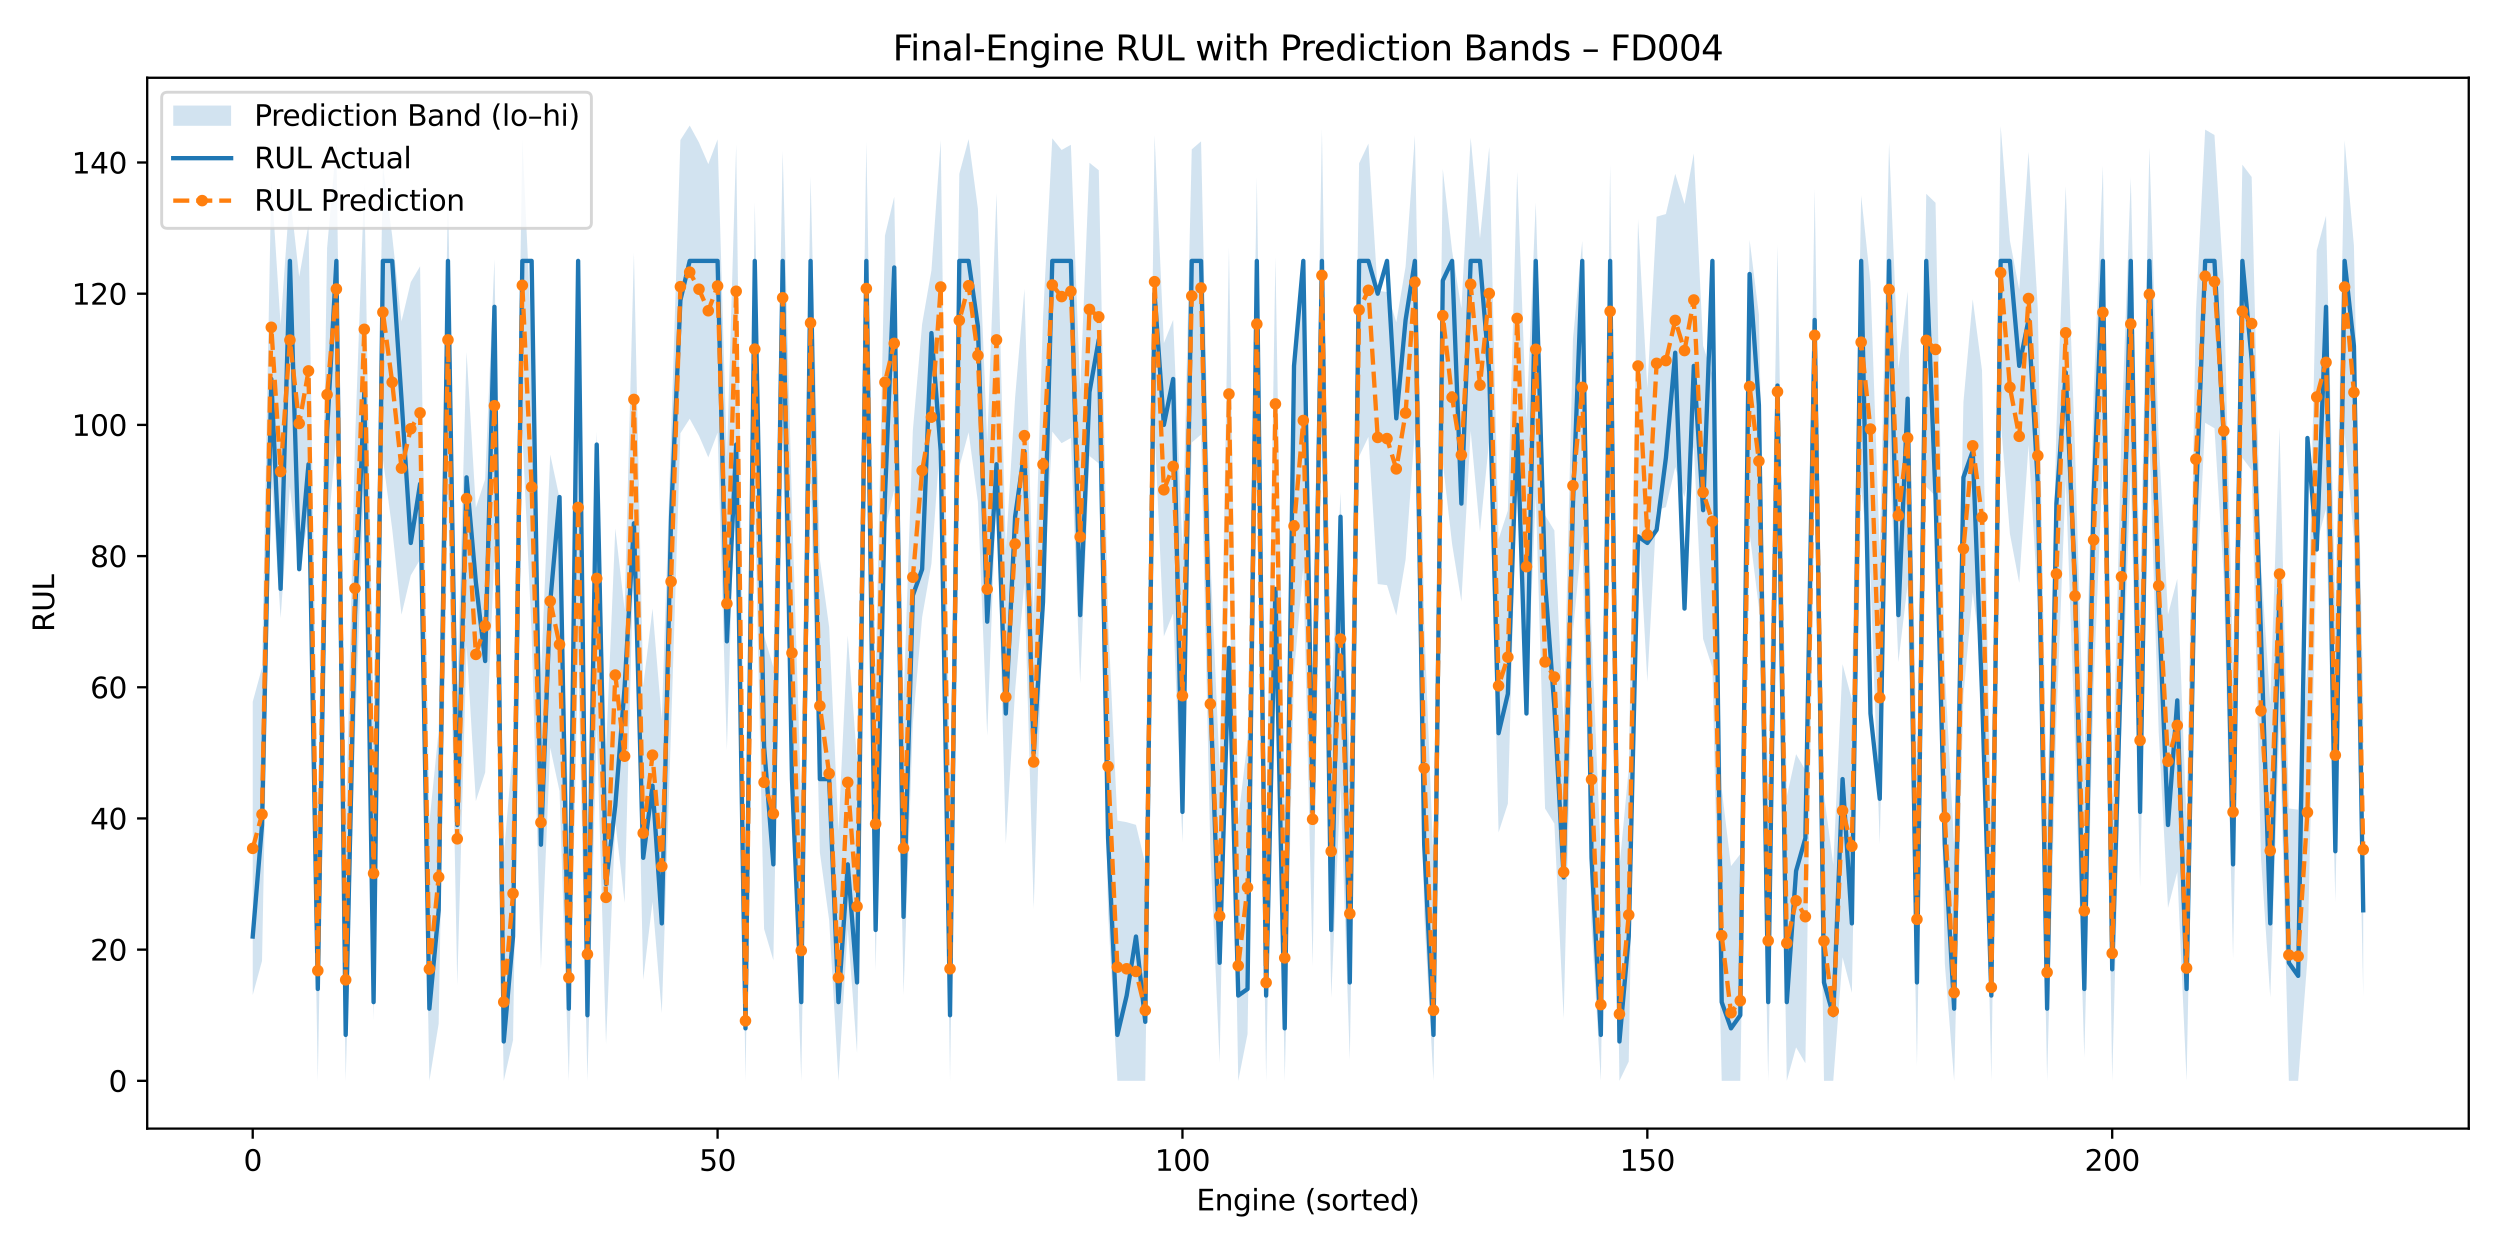 <?xml version="1.0" encoding="utf-8" standalone="no"?>
<!DOCTYPE svg PUBLIC "-//W3C//DTD SVG 1.1//EN"
  "http://www.w3.org/Graphics/SVG/1.1/DTD/svg11.dtd">
<svg xmlns:xlink="http://www.w3.org/1999/xlink" width="864pt" height="432pt" viewBox="0 0 864 432" xmlns="http://www.w3.org/2000/svg" version="1.1">
 <defs>
  <style type="text/css">*{stroke-linejoin: round; stroke-linecap: butt}</style>
 </defs>
 <g id="figure_1">
  <g id="patch_1">
   <path d="M 0 432 
L 864 432 
L 864 0 
L 0 0 
z
" style="fill: #ffffff"/>
  </g>
  <g id="axes_1">
   <g id="patch_2">
    <path d="M 50.87 390.04 
L 853.2 390.04 
L 853.2 26.88 
L 50.87 26.88 
z
" style="fill: #ffffff"/>
   </g>
   <g id="FillBetweenPolyCollection_1">
    <path d="M 87.34 242.533 
L 87.34 343.87 
L 90.553 332.098 
L 93.766 163.777 
L 96.979 213.617 
L 100.192 168.198 
L 103.405 197.016 
L 106.619 178.856 
L 109.832 373.533 
L 113.045 187.046 
L 116.258 150.553 
L 119.471 373.533 
L 122.684 253.997 
L 125.898 164.484 
L 129.111 352.52 
L 132.324 158.582 
L 135.537 182.786 
L 138.75 212.442 
L 141.964 198.852 
L 145.177 193.371 
L 148.39 373.533 
L 151.603 353.785 
L 154.816 168.127 
L 158.029 340.56 
L 161.243 222.989 
L 164.456 276.834 
L 167.669 266.966 
L 170.882 190.886 
L 174.095 373.533 
L 177.308 359.474 
L 180.522 149.272 
L 183.735 218.989 
L 186.948 334.909 
L 190.161 258.429 
L 193.374 273.416 
L 196.588 373.533 
L 199.801 226.058 
L 203.014 373.533 
L 206.227 250.577 
L 209.44 360.797 
L 212.653 283.958 
L 215.867 312.014 
L 219.08 188.716 
L 222.293 338.589 
L 225.506 311.65 
L 228.719 350.096 
L 231.932 251.66 
L 235.146 149.74 
L 238.359 144.724 
L 241.572 150.617 
L 244.785 158.065 
L 247.998 149.515 
L 251.212 259.285 
L 254.425 151.333 
L 257.638 373.533 
L 260.851 171.325 
L 264.064 321.031 
L 267.277 331.873 
L 270.491 153.591 
L 273.704 276.327 
L 276.917 373.533 
L 280.13 162.282 
L 283.343 294.622 
L 286.556 318.044 
L 289.77 373.533 
L 292.983 321.056 
L 296.196 363.94 
L 299.409 150.39 
L 302.622 335.418 
L 305.836 182.772 
L 309.049 169.334 
L 312.262 343.811 
L 315.475 250.135 
L 318.688 213.305 
L 321.901 194.801 
L 325.115 149.864 
L 328.328 373.533 
L 331.541 161.398 
L 334.754 149.414 
L 337.967 173.511 
L 341.18 254.293 
L 344.394 168.136 
L 347.607 291.539 
L 350.82 238.679 
L 354.033 201.229 
L 357.246 314.004 
L 360.459 211.17 
L 363.673 149.157 
L 366.886 153.167 
L 370.099 151.368 
L 373.312 236.212 
L 376.525 157.592 
L 379.739 160.177 
L 382.952 315.548 
L 386.165 373.533 
L 389.378 373.533 
L 392.591 373.533 
L 395.804 373.533 
L 399.018 148.019 
L 402.231 219.943 
L 405.444 211.864 
L 408.657 291.108 
L 411.87 152.95 
L 415.083 150.194 
L 418.297 293.961 
L 421.51 367.256 
L 424.723 186.841 
L 427.936 373.533 
L 431.149 357.372 
L 434.363 162.667 
L 437.576 373.533 
L 440.789 190.268 
L 444.002 373.533 
L 447.215 232.457 
L 450.428 195.987 
L 453.642 333.822 
L 456.855 145.836 
L 460.068 344.88 
L 463.281 271.527 
L 466.494 366.424 
L 469.707 157.768 
L 472.921 150.984 
L 476.134 201.85 
L 479.347 202.239 
L 482.56 212.722 
L 485.773 193.412 
L 488.987 148.172 
L 492.2 316.163 
L 495.413 373.533 
L 498.626 159.771 
L 501.839 187.99 
L 505.052 207.894 
L 508.266 148.929 
L 511.479 183.781 
L 514.692 152.095 
L 517.905 287.689 
L 521.118 277.772 
L 524.331 160.722 
L 527.545 246.503 
L 530.758 171.391 
L 533.971 279.427 
L 537.184 284.651 
L 540.397 352.074 
L 543.611 218.512 
L 546.824 184.548 
L 550.037 320.071 
L 553.25 373.533 
L 556.463 158.275 
L 559.676 373.533 
L 562.89 366.869 
L 566.103 177.162 
L 569.316 235.505 
L 572.529 176.24 
L 575.742 175.293 
L 578.955 161.407 
L 582.169 171.824 
L 585.382 154.346 
L 588.595 220.823 
L 591.808 230.835 
L 595.021 373.533 
L 598.234 373.533 
L 601.448 373.533 
L 604.661 184.248 
L 607.874 210.036 
L 611.087 373.533 
L 614.3 186.048 
L 617.514 373.533 
L 620.727 361.964 
L 623.94 367.478 
L 627.153 166.565 
L 630.366 373.533 
L 633.579 373.533 
L 636.793 330.859 
L 640.006 343.122 
L 643.219 168.93 
L 646.432 198.95 
L 649.645 291.791 
L 652.858 150.716 
L 656.072 228.84 
L 659.285 202.014 
L 662.498 368.386 
L 665.711 168.301 
L 668.924 171.438 
L 672.138 333.188 
L 675.351 373.533 
L 678.564 240.291 
L 681.777 204.746 
L 684.99 229.404 
L 688.203 373.533 
L 691.417 144.902 
L 694.63 184.541 
L 697.843 201.461 
L 701.056 153.831 
L 704.269 208.157 
L 707.482 373.533 
L 710.696 249.021 
L 713.909 165.685 
L 717.122 256.628 
L 720.335 365.44 
L 723.548 237.298 
L 726.762 158.653 
L 729.975 373.533 
L 733.188 249.98 
L 736.401 162.643 
L 739.614 306.548 
L 742.827 152.412 
L 746.041 253.099 
L 749.254 313.75 
L 752.467 301.367 
L 755.68 373.533 
L 758.893 209.383 
L 762.106 146.129 
L 765.32 148.002 
L 768.533 199.598 
L 771.746 331.308 
L 774.959 158.238 
L 778.172 162.494 
L 781.386 296.254 
L 784.599 344.65 
L 787.812 249.069 
L 791.025 373.533 
L 794.238 373.533 
L 797.451 331.418 
L 800.665 187.864 
L 803.878 175.905 
L 807.091 311.654 
L 810.304 149.868 
L 813.517 186.261 
L 816.73 344.296 
L 816.73 242.959 
L 816.73 242.959 
L 813.517 84.924 
L 810.304 48.532 
L 807.091 210.317 
L 803.878 74.568 
L 800.665 86.527 
L 797.451 230.081 
L 794.238 279.817 
L 791.025 279.401 
L 787.812 147.732 
L 784.599 243.313 
L 781.386 194.917 
L 778.172 61.158 
L 774.959 56.901 
L 771.746 229.971 
L 768.533 98.261 
L 765.32 46.666 
L 762.106 44.792 
L 758.893 108.046 
L 755.68 283.901 
L 752.467 200.031 
L 749.254 212.413 
L 746.041 151.762 
L 742.827 51.075 
L 739.614 205.211 
L 736.401 61.306 
L 733.188 148.643 
L 729.975 278.781 
L 726.762 57.316 
L 723.548 135.961 
L 720.335 264.104 
L 717.122 155.292 
L 713.909 64.349 
L 710.696 147.684 
L 707.482 285.379 
L 704.269 106.821 
L 701.056 52.494 
L 697.843 100.124 
L 694.63 83.204 
L 691.417 43.565 
L 688.203 290.558 
L 684.99 128.067 
L 681.777 103.409 
L 678.564 138.954 
L 675.351 292.371 
L 672.138 231.852 
L 668.924 70.101 
L 665.711 66.964 
L 662.498 267.049 
L 659.285 100.678 
L 656.072 127.503 
L 652.858 49.379 
L 649.645 190.454 
L 646.432 97.614 
L 643.219 67.593 
L 640.006 241.785 
L 636.793 229.523 
L 633.579 298.806 
L 630.366 274.557 
L 627.153 65.228 
L 623.94 266.141 
L 620.727 260.627 
L 617.514 275.287 
L 614.3 84.711 
L 611.087 274.456 
L 607.874 108.699 
L 604.661 82.911 
L 601.448 295.179 
L 598.234 299.336 
L 595.021 272.678 
L 591.808 129.498 
L 588.595 119.486 
L 585.382 53.009 
L 582.169 70.487 
L 578.955 60.07 
L 575.742 73.957 
L 572.529 74.903 
L 569.316 134.168 
L 566.103 75.825 
L 562.89 265.532 
L 559.676 299.789 
L 556.463 56.938 
L 553.25 296.533 
L 550.037 218.735 
L 546.824 83.211 
L 543.611 117.175 
L 540.397 250.737 
L 537.184 183.314 
L 533.971 178.091 
L 530.758 70.055 
L 527.545 145.166 
L 524.331 59.386 
L 521.118 176.435 
L 517.905 186.352 
L 514.692 50.758 
L 511.479 82.444 
L 508.266 47.592 
L 505.052 106.557 
L 501.839 86.653 
L 498.626 58.434 
L 495.413 298.493 
L 492.2 214.826 
L 488.987 46.836 
L 485.773 92.075 
L 482.56 111.385 
L 479.347 100.902 
L 476.134 100.513 
L 472.921 49.647 
L 469.707 56.431 
L 466.494 265.087 
L 463.281 170.19 
L 460.068 243.543 
L 456.855 44.499 
L 453.642 232.485 
L 450.428 94.651 
L 447.215 131.121 
L 444.002 280.373 
L 440.789 88.931 
L 437.576 288.92 
L 434.363 61.33 
L 431.149 256.035 
L 427.936 283.097 
L 424.723 85.505 
L 421.51 265.919 
L 418.297 192.624 
L 415.083 48.857 
L 411.87 51.613 
L 408.657 189.772 
L 405.444 110.527 
L 402.231 118.606 
L 399.018 46.682 
L 395.804 298.51 
L 392.591 285.067 
L 389.378 284.143 
L 386.165 283.58 
L 382.952 214.211 
L 379.739 58.84 
L 376.525 56.255 
L 373.312 134.875 
L 370.099 50.031 
L 366.886 51.83 
L 363.673 47.821 
L 360.459 109.833 
L 357.246 212.667 
L 354.033 99.892 
L 350.82 137.342 
L 347.607 190.202 
L 344.394 66.8 
L 341.18 152.956 
L 337.967 72.174 
L 334.754 48.077 
L 331.541 60.061 
L 328.328 284.136 
L 325.115 48.527 
L 321.901 93.465 
L 318.688 111.968 
L 315.475 148.798 
L 312.262 242.474 
L 309.049 67.997 
L 305.836 81.436 
L 302.622 234.082 
L 299.409 49.054 
L 296.196 262.603 
L 292.983 219.719 
L 289.77 287.181 
L 286.556 216.707 
L 283.343 193.285 
L 280.13 60.945 
L 276.917 277.844 
L 273.704 174.99 
L 270.491 52.254 
L 267.277 230.537 
L 264.064 219.695 
L 260.851 69.988 
L 257.638 302.128 
L 254.425 49.996 
L 251.212 157.948 
L 247.998 48.178 
L 244.785 56.728 
L 241.572 49.28 
L 238.359 43.387 
L 235.146 48.403 
L 231.932 150.324 
L 228.719 248.759 
L 225.506 210.313 
L 222.293 237.252 
L 219.08 87.38 
L 215.867 210.677 
L 212.653 182.621 
L 209.44 259.46 
L 206.227 149.24 
L 203.014 279.108 
L 199.801 124.721 
L 196.588 287.215 
L 193.374 172.079 
L 190.161 157.092 
L 186.948 233.573 
L 183.735 117.652 
L 180.522 47.936 
L 177.308 258.137 
L 174.095 295.626 
L 170.882 89.549 
L 167.669 165.63 
L 164.456 175.497 
L 161.243 121.652 
L 158.029 239.223 
L 154.816 66.79 
L 151.603 252.448 
L 148.39 284.239 
L 145.177 92.034 
L 141.964 97.516 
L 138.75 111.105 
L 135.537 81.449 
L 132.324 57.245 
L 129.111 251.183 
L 125.898 63.147 
L 122.684 152.66 
L 119.471 287.975 
L 116.258 49.217 
L 113.045 85.709 
L 109.832 284.774 
L 106.619 77.519 
L 103.405 95.679 
L 100.192 66.861 
L 96.979 112.28 
L 93.766 62.44 
L 90.553 230.762 
L 87.34 242.533 
z
" clip-path="url(#ped6aa366c8)" style="fill: #1f77b4; fill-opacity: 0.2"/>
   </g>
   <g id="matplotlib.axis_1">
    <g id="xtick_1">
     <g id="line2d_1">
      <defs>
       <path id="m19eb18c6d6" d="M 0 0 
L 0 3.5 
" style="stroke: #000000; stroke-width: 0.8"/>
      </defs>
      <g>
       <use xlink:href="#m19eb18c6d6" x="87.34" y="390.04" style="stroke: #000000; stroke-width: 0.8"/>
      </g>
     </g>
     <g id="text_1">
      <!-- 0 -->
      <g transform="translate(84.158 404.638) scale(0.1 -0.1)">
       <defs>
        <path id="DejaVuSans-30" d="M 2034 4250 
Q 1547 4250 1301 3770 
Q 1056 3291 1056 2328 
Q 1056 1369 1301 889 
Q 1547 409 2034 409 
Q 2525 409 2770 889 
Q 3016 1369 3016 2328 
Q 3016 3291 2770 3770 
Q 2525 4250 2034 4250 
z
M 2034 4750 
Q 2819 4750 3233 4129 
Q 3647 3509 3647 2328 
Q 3647 1150 3233 529 
Q 2819 -91 2034 -91 
Q 1250 -91 836 529 
Q 422 1150 422 2328 
Q 422 3509 836 4129 
Q 1250 4750 2034 4750 
z
" transform="scale(0.016)"/>
       </defs>
       <use xlink:href="#DejaVuSans-30"/>
      </g>
     </g>
    </g>
    <g id="xtick_2">
     <g id="line2d_2">
      <g>
       <use xlink:href="#m19eb18c6d6" x="247.998" y="390.04" style="stroke: #000000; stroke-width: 0.8"/>
      </g>
     </g>
     <g id="text_2">
      <!-- 50 -->
      <g transform="translate(241.636 404.638) scale(0.1 -0.1)">
       <defs>
        <path id="DejaVuSans-35" d="M 691 4666 
L 3169 4666 
L 3169 4134 
L 1269 4134 
L 1269 2991 
Q 1406 3038 1543 3061 
Q 1681 3084 1819 3084 
Q 2600 3084 3056 2656 
Q 3513 2228 3513 1497 
Q 3513 744 3044 326 
Q 2575 -91 1722 -91 
Q 1428 -91 1123 -41 
Q 819 9 494 109 
L 494 744 
Q 775 591 1075 516 
Q 1375 441 1709 441 
Q 2250 441 2565 725 
Q 2881 1009 2881 1497 
Q 2881 1984 2565 2268 
Q 2250 2553 1709 2553 
Q 1456 2553 1204 2497 
Q 953 2441 691 2322 
L 691 4666 
z
" transform="scale(0.016)"/>
       </defs>
       <use xlink:href="#DejaVuSans-35"/>
       <use xlink:href="#DejaVuSans-30" transform="translate(63.623 0)"/>
      </g>
     </g>
    </g>
    <g id="xtick_3">
     <g id="line2d_3">
      <g>
       <use xlink:href="#m19eb18c6d6" x="408.657" y="390.04" style="stroke: #000000; stroke-width: 0.8"/>
      </g>
     </g>
     <g id="text_3">
      <!-- 100 -->
      <g transform="translate(399.113 404.638) scale(0.1 -0.1)">
       <defs>
        <path id="DejaVuSans-31" d="M 794 531 
L 1825 531 
L 1825 4091 
L 703 3866 
L 703 4441 
L 1819 4666 
L 2450 4666 
L 2450 531 
L 3481 531 
L 3481 0 
L 794 0 
L 794 531 
z
" transform="scale(0.016)"/>
       </defs>
       <use xlink:href="#DejaVuSans-31"/>
       <use xlink:href="#DejaVuSans-30" transform="translate(63.623 0)"/>
       <use xlink:href="#DejaVuSans-30" transform="translate(127.246 0)"/>
      </g>
     </g>
    </g>
    <g id="xtick_4">
     <g id="line2d_4">
      <g>
       <use xlink:href="#m19eb18c6d6" x="569.316" y="390.04" style="stroke: #000000; stroke-width: 0.8"/>
      </g>
     </g>
     <g id="text_4">
      <!-- 150 -->
      <g transform="translate(559.772 404.638) scale(0.1 -0.1)">
       <use xlink:href="#DejaVuSans-31"/>
       <use xlink:href="#DejaVuSans-35" transform="translate(63.623 0)"/>
       <use xlink:href="#DejaVuSans-30" transform="translate(127.246 0)"/>
      </g>
     </g>
    </g>
    <g id="xtick_5">
     <g id="line2d_5">
      <g>
       <use xlink:href="#m19eb18c6d6" x="729.975" y="390.04" style="stroke: #000000; stroke-width: 0.8"/>
      </g>
     </g>
     <g id="text_5">
      <!-- 200 -->
      <g transform="translate(720.431 404.638) scale(0.1 -0.1)">
       <defs>
        <path id="DejaVuSans-32" d="M 1228 531 
L 3431 531 
L 3431 0 
L 469 0 
L 469 531 
Q 828 903 1448 1529 
Q 2069 2156 2228 2338 
Q 2531 2678 2651 2914 
Q 2772 3150 2772 3378 
Q 2772 3750 2511 3984 
Q 2250 4219 1831 4219 
Q 1534 4219 1204 4116 
Q 875 4013 500 3803 
L 500 4441 
Q 881 4594 1212 4672 
Q 1544 4750 1819 4750 
Q 2544 4750 2975 4387 
Q 3406 4025 3406 3419 
Q 3406 3131 3298 2873 
Q 3191 2616 2906 2266 
Q 2828 2175 2409 1742 
Q 1991 1309 1228 531 
z
" transform="scale(0.016)"/>
       </defs>
       <use xlink:href="#DejaVuSans-32"/>
       <use xlink:href="#DejaVuSans-30" transform="translate(63.623 0)"/>
       <use xlink:href="#DejaVuSans-30" transform="translate(127.246 0)"/>
      </g>
     </g>
    </g>
    <g id="text_6">
     <!-- Engine (sorted) -->
     <g transform="translate(413.477 418.317) scale(0.1 -0.1)">
      <defs>
       <path id="DejaVuSans-45" d="M 628 4666 
L 3578 4666 
L 3578 4134 
L 1259 4134 
L 1259 2753 
L 3481 2753 
L 3481 2222 
L 1259 2222 
L 1259 531 
L 3634 531 
L 3634 0 
L 628 0 
L 628 4666 
z
" transform="scale(0.016)"/>
       <path id="DejaVuSans-6e" d="M 3513 2113 
L 3513 0 
L 2938 0 
L 2938 2094 
Q 2938 2591 2744 2837 
Q 2550 3084 2163 3084 
Q 1697 3084 1428 2787 
Q 1159 2491 1159 1978 
L 1159 0 
L 581 0 
L 581 3500 
L 1159 3500 
L 1159 2956 
Q 1366 3272 1645 3428 
Q 1925 3584 2291 3584 
Q 2894 3584 3203 3211 
Q 3513 2838 3513 2113 
z
" transform="scale(0.016)"/>
       <path id="DejaVuSans-67" d="M 2906 1791 
Q 2906 2416 2648 2759 
Q 2391 3103 1925 3103 
Q 1463 3103 1205 2759 
Q 947 2416 947 1791 
Q 947 1169 1205 825 
Q 1463 481 1925 481 
Q 2391 481 2648 825 
Q 2906 1169 2906 1791 
z
M 3481 434 
Q 3481 -459 3084 -895 
Q 2688 -1331 1869 -1331 
Q 1566 -1331 1297 -1286 
Q 1028 -1241 775 -1147 
L 775 -588 
Q 1028 -725 1275 -790 
Q 1522 -856 1778 -856 
Q 2344 -856 2625 -561 
Q 2906 -266 2906 331 
L 2906 616 
Q 2728 306 2450 153 
Q 2172 0 1784 0 
Q 1141 0 747 490 
Q 353 981 353 1791 
Q 353 2603 747 3093 
Q 1141 3584 1784 3584 
Q 2172 3584 2450 3431 
Q 2728 3278 2906 2969 
L 2906 3500 
L 3481 3500 
L 3481 434 
z
" transform="scale(0.016)"/>
       <path id="DejaVuSans-69" d="M 603 3500 
L 1178 3500 
L 1178 0 
L 603 0 
L 603 3500 
z
M 603 4863 
L 1178 4863 
L 1178 4134 
L 603 4134 
L 603 4863 
z
" transform="scale(0.016)"/>
       <path id="DejaVuSans-65" d="M 3597 1894 
L 3597 1613 
L 953 1613 
Q 991 1019 1311 708 
Q 1631 397 2203 397 
Q 2534 397 2845 478 
Q 3156 559 3463 722 
L 3463 178 
Q 3153 47 2828 -22 
Q 2503 -91 2169 -91 
Q 1331 -91 842 396 
Q 353 884 353 1716 
Q 353 2575 817 3079 
Q 1281 3584 2069 3584 
Q 2775 3584 3186 3129 
Q 3597 2675 3597 1894 
z
M 3022 2063 
Q 3016 2534 2758 2815 
Q 2500 3097 2075 3097 
Q 1594 3097 1305 2825 
Q 1016 2553 972 2059 
L 3022 2063 
z
" transform="scale(0.016)"/>
       <path id="DejaVuSans-20" transform="scale(0.016)"/>
       <path id="DejaVuSans-28" d="M 1984 4856 
Q 1566 4138 1362 3434 
Q 1159 2731 1159 2009 
Q 1159 1288 1364 580 
Q 1569 -128 1984 -844 
L 1484 -844 
Q 1016 -109 783 600 
Q 550 1309 550 2009 
Q 550 2706 781 3412 
Q 1013 4119 1484 4856 
L 1984 4856 
z
" transform="scale(0.016)"/>
       <path id="DejaVuSans-73" d="M 2834 3397 
L 2834 2853 
Q 2591 2978 2328 3040 
Q 2066 3103 1784 3103 
Q 1356 3103 1142 2972 
Q 928 2841 928 2578 
Q 928 2378 1081 2264 
Q 1234 2150 1697 2047 
L 1894 2003 
Q 2506 1872 2764 1633 
Q 3022 1394 3022 966 
Q 3022 478 2636 193 
Q 2250 -91 1575 -91 
Q 1294 -91 989 -36 
Q 684 19 347 128 
L 347 722 
Q 666 556 975 473 
Q 1284 391 1588 391 
Q 1994 391 2212 530 
Q 2431 669 2431 922 
Q 2431 1156 2273 1281 
Q 2116 1406 1581 1522 
L 1381 1569 
Q 847 1681 609 1914 
Q 372 2147 372 2553 
Q 372 3047 722 3315 
Q 1072 3584 1716 3584 
Q 2034 3584 2315 3537 
Q 2597 3491 2834 3397 
z
" transform="scale(0.016)"/>
       <path id="DejaVuSans-6f" d="M 1959 3097 
Q 1497 3097 1228 2736 
Q 959 2375 959 1747 
Q 959 1119 1226 758 
Q 1494 397 1959 397 
Q 2419 397 2687 759 
Q 2956 1122 2956 1747 
Q 2956 2369 2687 2733 
Q 2419 3097 1959 3097 
z
M 1959 3584 
Q 2709 3584 3137 3096 
Q 3566 2609 3566 1747 
Q 3566 888 3137 398 
Q 2709 -91 1959 -91 
Q 1206 -91 779 398 
Q 353 888 353 1747 
Q 353 2609 779 3096 
Q 1206 3584 1959 3584 
z
" transform="scale(0.016)"/>
       <path id="DejaVuSans-72" d="M 2631 2963 
Q 2534 3019 2420 3045 
Q 2306 3072 2169 3072 
Q 1681 3072 1420 2755 
Q 1159 2438 1159 1844 
L 1159 0 
L 581 0 
L 581 3500 
L 1159 3500 
L 1159 2956 
Q 1341 3275 1631 3429 
Q 1922 3584 2338 3584 
Q 2397 3584 2469 3576 
Q 2541 3569 2628 3553 
L 2631 2963 
z
" transform="scale(0.016)"/>
       <path id="DejaVuSans-74" d="M 1172 4494 
L 1172 3500 
L 2356 3500 
L 2356 3053 
L 1172 3053 
L 1172 1153 
Q 1172 725 1289 603 
Q 1406 481 1766 481 
L 2356 481 
L 2356 0 
L 1766 0 
Q 1100 0 847 248 
Q 594 497 594 1153 
L 594 3053 
L 172 3053 
L 172 3500 
L 594 3500 
L 594 4494 
L 1172 4494 
z
" transform="scale(0.016)"/>
       <path id="DejaVuSans-64" d="M 2906 2969 
L 2906 4863 
L 3481 4863 
L 3481 0 
L 2906 0 
L 2906 525 
Q 2725 213 2448 61 
Q 2172 -91 1784 -91 
Q 1150 -91 751 415 
Q 353 922 353 1747 
Q 353 2572 751 3078 
Q 1150 3584 1784 3584 
Q 2172 3584 2448 3432 
Q 2725 3281 2906 2969 
z
M 947 1747 
Q 947 1113 1208 752 
Q 1469 391 1925 391 
Q 2381 391 2643 752 
Q 2906 1113 2906 1747 
Q 2906 2381 2643 2742 
Q 2381 3103 1925 3103 
Q 1469 3103 1208 2742 
Q 947 2381 947 1747 
z
" transform="scale(0.016)"/>
       <path id="DejaVuSans-29" d="M 513 4856 
L 1013 4856 
Q 1481 4119 1714 3412 
Q 1947 2706 1947 2009 
Q 1947 1309 1714 600 
Q 1481 -109 1013 -844 
L 513 -844 
Q 928 -128 1133 580 
Q 1338 1288 1338 2009 
Q 1338 2731 1133 3434 
Q 928 4138 513 4856 
z
" transform="scale(0.016)"/>
      </defs>
      <use xlink:href="#DejaVuSans-45"/>
      <use xlink:href="#DejaVuSans-6e" transform="translate(63.184 0)"/>
      <use xlink:href="#DejaVuSans-67" transform="translate(126.562 0)"/>
      <use xlink:href="#DejaVuSans-69" transform="translate(190.039 0)"/>
      <use xlink:href="#DejaVuSans-6e" transform="translate(217.822 0)"/>
      <use xlink:href="#DejaVuSans-65" transform="translate(281.201 0)"/>
      <use xlink:href="#DejaVuSans-20" transform="translate(342.725 0)"/>
      <use xlink:href="#DejaVuSans-28" transform="translate(374.512 0)"/>
      <use xlink:href="#DejaVuSans-73" transform="translate(413.525 0)"/>
      <use xlink:href="#DejaVuSans-6f" transform="translate(465.625 0)"/>
      <use xlink:href="#DejaVuSans-72" transform="translate(526.807 0)"/>
      <use xlink:href="#DejaVuSans-74" transform="translate(567.92 0)"/>
      <use xlink:href="#DejaVuSans-65" transform="translate(607.129 0)"/>
      <use xlink:href="#DejaVuSans-64" transform="translate(668.652 0)"/>
      <use xlink:href="#DejaVuSans-29" transform="translate(732.129 0)"/>
     </g>
    </g>
   </g>
   <g id="matplotlib.axis_2">
    <g id="ytick_1">
     <g id="line2d_6">
      <defs>
       <path id="m1dfa60b97d" d="M 0 0 
L -3.5 0 
" style="stroke: #000000; stroke-width: 0.8"/>
      </defs>
      <g>
       <use xlink:href="#m1dfa60b97d" x="50.87" y="373.533" style="stroke: #000000; stroke-width: 0.8"/>
      </g>
     </g>
     <g id="text_7">
      <!-- 0 -->
      <g transform="translate(37.508 377.332) scale(0.1 -0.1)">
       <use xlink:href="#DejaVuSans-30"/>
      </g>
     </g>
    </g>
    <g id="ytick_2">
     <g id="line2d_7">
      <g>
       <use xlink:href="#m1dfa60b97d" x="50.87" y="328.195" style="stroke: #000000; stroke-width: 0.8"/>
      </g>
     </g>
     <g id="text_8">
      <!-- 20 -->
      <g transform="translate(31.145 331.994) scale(0.1 -0.1)">
       <use xlink:href="#DejaVuSans-32"/>
       <use xlink:href="#DejaVuSans-30" transform="translate(63.623 0)"/>
      </g>
     </g>
    </g>
    <g id="ytick_3">
     <g id="line2d_8">
      <g>
       <use xlink:href="#m1dfa60b97d" x="50.87" y="282.857" style="stroke: #000000; stroke-width: 0.8"/>
      </g>
     </g>
     <g id="text_9">
      <!-- 40 -->
      <g transform="translate(31.145 286.656) scale(0.1 -0.1)">
       <defs>
        <path id="DejaVuSans-34" d="M 2419 4116 
L 825 1625 
L 2419 1625 
L 2419 4116 
z
M 2253 4666 
L 3047 4666 
L 3047 1625 
L 3713 1625 
L 3713 1100 
L 3047 1100 
L 3047 0 
L 2419 0 
L 2419 1100 
L 313 1100 
L 313 1709 
L 2253 4666 
z
" transform="scale(0.016)"/>
       </defs>
       <use xlink:href="#DejaVuSans-34"/>
       <use xlink:href="#DejaVuSans-30" transform="translate(63.623 0)"/>
      </g>
     </g>
    </g>
    <g id="ytick_4">
     <g id="line2d_9">
      <g>
       <use xlink:href="#m1dfa60b97d" x="50.87" y="237.518" style="stroke: #000000; stroke-width: 0.8"/>
      </g>
     </g>
     <g id="text_10">
      <!-- 60 -->
      <g transform="translate(31.145 241.318) scale(0.1 -0.1)">
       <defs>
        <path id="DejaVuSans-36" d="M 2113 2584 
Q 1688 2584 1439 2293 
Q 1191 2003 1191 1497 
Q 1191 994 1439 701 
Q 1688 409 2113 409 
Q 2538 409 2786 701 
Q 3034 994 3034 1497 
Q 3034 2003 2786 2293 
Q 2538 2584 2113 2584 
z
M 3366 4563 
L 3366 3988 
Q 3128 4100 2886 4159 
Q 2644 4219 2406 4219 
Q 1781 4219 1451 3797 
Q 1122 3375 1075 2522 
Q 1259 2794 1537 2939 
Q 1816 3084 2150 3084 
Q 2853 3084 3261 2657 
Q 3669 2231 3669 1497 
Q 3669 778 3244 343 
Q 2819 -91 2113 -91 
Q 1303 -91 875 529 
Q 447 1150 447 2328 
Q 447 3434 972 4092 
Q 1497 4750 2381 4750 
Q 2619 4750 2861 4703 
Q 3103 4656 3366 4563 
z
" transform="scale(0.016)"/>
       </defs>
       <use xlink:href="#DejaVuSans-36"/>
       <use xlink:href="#DejaVuSans-30" transform="translate(63.623 0)"/>
      </g>
     </g>
    </g>
    <g id="ytick_5">
     <g id="line2d_10">
      <g>
       <use xlink:href="#m1dfa60b97d" x="50.87" y="192.18" style="stroke: #000000; stroke-width: 0.8"/>
      </g>
     </g>
     <g id="text_11">
      <!-- 80 -->
      <g transform="translate(31.145 195.98) scale(0.1 -0.1)">
       <defs>
        <path id="DejaVuSans-38" d="M 2034 2216 
Q 1584 2216 1326 1975 
Q 1069 1734 1069 1313 
Q 1069 891 1326 650 
Q 1584 409 2034 409 
Q 2484 409 2743 651 
Q 3003 894 3003 1313 
Q 3003 1734 2745 1975 
Q 2488 2216 2034 2216 
z
M 1403 2484 
Q 997 2584 770 2862 
Q 544 3141 544 3541 
Q 544 4100 942 4425 
Q 1341 4750 2034 4750 
Q 2731 4750 3128 4425 
Q 3525 4100 3525 3541 
Q 3525 3141 3298 2862 
Q 3072 2584 2669 2484 
Q 3125 2378 3379 2068 
Q 3634 1759 3634 1313 
Q 3634 634 3220 271 
Q 2806 -91 2034 -91 
Q 1263 -91 848 271 
Q 434 634 434 1313 
Q 434 1759 690 2068 
Q 947 2378 1403 2484 
z
M 1172 3481 
Q 1172 3119 1398 2916 
Q 1625 2713 2034 2713 
Q 2441 2713 2670 2916 
Q 2900 3119 2900 3481 
Q 2900 3844 2670 4047 
Q 2441 4250 2034 4250 
Q 1625 4250 1398 4047 
Q 1172 3844 1172 3481 
z
" transform="scale(0.016)"/>
       </defs>
       <use xlink:href="#DejaVuSans-38"/>
       <use xlink:href="#DejaVuSans-30" transform="translate(63.623 0)"/>
      </g>
     </g>
    </g>
    <g id="ytick_6">
     <g id="line2d_11">
      <g>
       <use xlink:href="#m1dfa60b97d" x="50.87" y="146.842" style="stroke: #000000; stroke-width: 0.8"/>
      </g>
     </g>
     <g id="text_12">
      <!-- 100 -->
      <g transform="translate(24.782 150.642) scale(0.1 -0.1)">
       <use xlink:href="#DejaVuSans-31"/>
       <use xlink:href="#DejaVuSans-30" transform="translate(63.623 0)"/>
       <use xlink:href="#DejaVuSans-30" transform="translate(127.246 0)"/>
      </g>
     </g>
    </g>
    <g id="ytick_7">
     <g id="line2d_12">
      <g>
       <use xlink:href="#m1dfa60b97d" x="50.87" y="101.504" style="stroke: #000000; stroke-width: 0.8"/>
      </g>
     </g>
     <g id="text_13">
      <!-- 120 -->
      <g transform="translate(24.782 105.303) scale(0.1 -0.1)">
       <use xlink:href="#DejaVuSans-31"/>
       <use xlink:href="#DejaVuSans-32" transform="translate(63.623 0)"/>
       <use xlink:href="#DejaVuSans-30" transform="translate(127.246 0)"/>
      </g>
     </g>
    </g>
    <g id="ytick_8">
     <g id="line2d_13">
      <g>
       <use xlink:href="#m1dfa60b97d" x="50.87" y="56.166" style="stroke: #000000; stroke-width: 0.8"/>
      </g>
     </g>
     <g id="text_14">
      <!-- 140 -->
      <g transform="translate(24.782 59.965) scale(0.1 -0.1)">
       <use xlink:href="#DejaVuSans-31"/>
       <use xlink:href="#DejaVuSans-34" transform="translate(63.623 0)"/>
       <use xlink:href="#DejaVuSans-30" transform="translate(127.246 0)"/>
      </g>
     </g>
    </g>
    <g id="text_15">
     <!-- RUL -->
     <g transform="translate(18.703 218.38) rotate(-90) scale(0.1 -0.1)">
      <defs>
       <path id="DejaVuSans-52" d="M 2841 2188 
Q 3044 2119 3236 1894 
Q 3428 1669 3622 1275 
L 4263 0 
L 3584 0 
L 2988 1197 
Q 2756 1666 2539 1819 
Q 2322 1972 1947 1972 
L 1259 1972 
L 1259 0 
L 628 0 
L 628 4666 
L 2053 4666 
Q 2853 4666 3247 4331 
Q 3641 3997 3641 3322 
Q 3641 2881 3436 2590 
Q 3231 2300 2841 2188 
z
M 1259 4147 
L 1259 2491 
L 2053 2491 
Q 2509 2491 2742 2702 
Q 2975 2913 2975 3322 
Q 2975 3731 2742 3939 
Q 2509 4147 2053 4147 
L 1259 4147 
z
" transform="scale(0.016)"/>
       <path id="DejaVuSans-55" d="M 556 4666 
L 1191 4666 
L 1191 1831 
Q 1191 1081 1462 751 
Q 1734 422 2344 422 
Q 2950 422 3222 751 
Q 3494 1081 3494 1831 
L 3494 4666 
L 4128 4666 
L 4128 1753 
Q 4128 841 3676 375 
Q 3225 -91 2344 -91 
Q 1459 -91 1007 375 
Q 556 841 556 1753 
L 556 4666 
z
" transform="scale(0.016)"/>
       <path id="DejaVuSans-4c" d="M 628 4666 
L 1259 4666 
L 1259 531 
L 3531 531 
L 3531 0 
L 628 0 
L 628 4666 
z
" transform="scale(0.016)"/>
      </defs>
      <use xlink:href="#DejaVuSans-52"/>
      <use xlink:href="#DejaVuSans-55" transform="translate(69.482 0)"/>
      <use xlink:href="#DejaVuSans-4c" transform="translate(142.676 0)"/>
     </g>
    </g>
   </g>
   <g id="line2d_14">
    <path d="M 87.34 323.661 
L 90.553 285.123 
L 93.766 130.974 
L 96.979 203.515 
L 100.192 90.17 
L 103.405 196.714 
L 106.619 160.444 
L 109.832 341.796 
L 113.045 149.109 
L 116.258 90.17 
L 119.471 357.664 
L 122.684 212.583 
L 125.898 135.508 
L 129.111 346.33 
L 132.324 90.17 
L 135.537 90.17 
L 138.75 137.775 
L 141.964 187.647 
L 145.177 167.244 
L 148.39 348.597 
L 151.603 314.593 
L 154.816 90.17 
L 158.029 285.123 
L 161.243 164.978 
L 164.456 201.248 
L 167.669 228.451 
L 170.882 106.038 
L 174.095 359.931 
L 177.308 323.661 
L 180.522 90.17 
L 183.735 90.17 
L 186.948 291.924 
L 190.161 208.049 
L 193.374 171.778 
L 196.588 348.597 
L 199.801 90.17 
L 203.014 350.864 
L 206.227 153.643 
L 209.44 305.526 
L 212.653 278.323 
L 215.867 237.518 
L 219.08 180.846 
L 222.293 296.458 
L 225.506 271.522 
L 228.719 319.127 
L 231.932 178.579 
L 235.146 103.771 
L 238.359 90.17 
L 247.998 90.17 
L 251.212 221.65 
L 254.425 153.643 
L 257.638 355.397 
L 260.851 90.17 
L 264.064 257.921 
L 267.277 298.725 
L 270.491 90.17 
L 273.704 269.255 
L 276.917 346.33 
L 280.13 90.17 
L 283.343 269.255 
L 286.556 269.255 
L 289.77 346.33 
L 292.983 298.725 
L 296.196 339.529 
L 299.409 90.17 
L 302.622 321.394 
L 305.836 171.778 
L 309.049 92.437 
L 312.262 316.86 
L 315.475 205.782 
L 318.688 196.714 
L 321.901 115.106 
L 325.115 155.91 
L 328.328 350.864 
L 331.541 90.17 
L 334.754 90.17 
L 337.967 112.839 
L 341.18 214.849 
L 344.394 160.444 
L 347.607 246.586 
L 350.82 178.579 
L 354.033 155.91 
L 357.246 260.188 
L 360.459 208.049 
L 363.673 90.17 
L 370.099 90.17 
L 373.312 212.583 
L 376.525 135.508 
L 379.739 117.373 
L 382.952 289.657 
L 386.165 357.664 
L 389.378 344.063 
L 392.591 323.661 
L 395.804 353.131 
L 399.018 101.504 
L 402.231 146.842 
L 405.444 130.974 
L 408.657 280.59 
L 411.87 90.17 
L 415.083 90.17 
L 418.297 239.785 
L 421.51 332.728 
L 424.723 223.917 
L 427.936 344.063 
L 431.149 341.796 
L 434.363 90.17 
L 437.576 344.063 
L 440.789 203.515 
L 444.002 355.397 
L 447.215 126.44 
L 450.428 90.17 
L 453.642 280.59 
L 456.855 90.17 
L 460.068 321.394 
L 463.281 178.579 
L 466.494 339.529 
L 469.707 90.17 
L 472.921 90.17 
L 476.134 101.504 
L 479.347 90.17 
L 482.56 144.575 
L 485.773 110.572 
L 488.987 90.17 
L 492.2 291.924 
L 495.413 357.664 
L 498.626 96.97 
L 501.839 90.17 
L 505.052 174.045 
L 508.266 90.17 
L 511.479 90.17 
L 514.692 128.707 
L 517.905 253.387 
L 521.118 239.785 
L 524.331 146.842 
L 527.545 246.586 
L 530.758 90.17 
L 533.971 201.248 
L 537.184 244.319 
L 540.397 303.259 
L 543.611 174.045 
L 546.824 90.17 
L 550.037 296.458 
L 553.25 357.664 
L 556.463 90.17 
L 559.676 359.931 
L 562.89 323.661 
L 566.103 185.38 
L 569.316 187.647 
L 572.529 183.113 
L 575.742 158.177 
L 578.955 121.906 
L 582.169 210.316 
L 585.382 126.44 
L 588.595 176.312 
L 591.808 90.17 
L 595.021 346.33 
L 598.234 355.397 
L 601.448 350.864 
L 604.661 94.704 
L 607.874 140.042 
L 611.087 346.33 
L 614.3 133.241 
L 617.514 346.33 
L 620.727 300.992 
L 623.94 289.657 
L 627.153 110.572 
L 630.366 339.529 
L 633.579 350.864 
L 636.793 269.255 
L 640.006 319.127 
L 643.219 90.17 
L 646.432 246.586 
L 649.645 276.056 
L 652.858 90.17 
L 656.072 212.583 
L 659.285 137.775 
L 662.498 339.529 
L 665.711 90.17 
L 668.924 171.778 
L 672.138 291.924 
L 675.351 348.597 
L 678.564 164.978 
L 681.777 155.91 
L 684.99 239.785 
L 688.203 344.063 
L 691.417 90.17 
L 694.63 90.17 
L 697.843 126.44 
L 701.056 110.572 
L 704.269 167.244 
L 707.482 348.597 
L 710.696 174.045 
L 713.909 128.707 
L 717.122 201.248 
L 720.335 341.796 
L 723.548 171.778 
L 726.762 90.17 
L 729.975 334.995 
L 733.188 223.917 
L 736.401 90.17 
L 739.614 280.59 
L 742.827 90.17 
L 746.041 208.049 
L 749.254 285.123 
L 752.467 242.052 
L 755.68 341.796 
L 758.893 174.045 
L 762.106 90.17 
L 765.32 90.17 
L 768.533 151.376 
L 771.746 298.725 
L 774.959 90.17 
L 778.172 124.173 
L 781.386 219.383 
L 784.599 319.127 
L 787.812 203.515 
L 791.025 332.728 
L 794.238 337.262 
L 797.451 151.376 
L 800.665 189.913 
L 803.878 106.038 
L 807.091 294.191 
L 810.304 90.17 
L 813.517 119.639 
L 816.73 314.593 
L 816.73 314.593 
" clip-path="url(#ped6aa366c8)" style="fill: none; stroke: #1f77b4; stroke-width: 1.5; stroke-linecap: square"/>
   </g>
   <g id="line2d_15">
    <path d="M 87.34 293.202 
L 90.553 281.43 
L 93.766 113.108 
L 96.979 162.948 
L 100.192 117.529 
L 103.405 146.348 
L 106.619 128.187 
L 109.832 335.442 
L 113.045 136.377 
L 116.258 99.885 
L 119.471 338.644 
L 122.684 203.329 
L 125.898 113.816 
L 129.111 301.852 
L 132.324 107.913 
L 135.537 132.117 
L 138.75 161.773 
L 141.964 148.184 
L 145.177 142.703 
L 148.39 334.908 
L 151.603 303.117 
L 154.816 117.459 
L 158.029 289.892 
L 161.243 172.32 
L 164.456 226.166 
L 167.669 216.298 
L 170.882 140.218 
L 174.095 346.295 
L 177.308 308.805 
L 180.522 98.604 
L 183.735 168.32 
L 186.948 284.241 
L 190.161 207.76 
L 193.374 222.747 
L 196.588 337.884 
L 199.801 175.39 
L 203.014 329.776 
L 206.227 199.909 
L 209.44 310.128 
L 212.653 233.289 
L 215.867 261.346 
L 219.08 138.048 
L 222.293 287.92 
L 225.506 260.981 
L 228.719 299.428 
L 231.932 200.992 
L 235.146 99.071 
L 238.359 94.056 
L 241.572 99.949 
L 244.785 107.396 
L 247.998 98.847 
L 251.212 208.616 
L 254.425 100.664 
L 257.638 352.796 
L 260.851 120.656 
L 264.064 270.363 
L 267.277 281.205 
L 270.491 102.922 
L 273.704 225.658 
L 276.917 328.513 
L 280.13 111.614 
L 283.343 243.954 
L 286.556 267.376 
L 289.77 337.849 
L 292.983 270.388 
L 296.196 313.271 
L 299.409 99.722 
L 302.622 284.75 
L 305.836 132.104 
L 309.049 118.666 
L 312.262 293.143 
L 315.475 199.466 
L 318.688 162.636 
L 321.901 144.133 
L 325.115 99.196 
L 328.328 334.805 
L 331.541 110.729 
L 334.754 98.746 
L 337.967 122.842 
L 341.18 203.624 
L 344.394 117.468 
L 347.607 240.871 
L 350.82 188.01 
L 354.033 150.56 
L 357.246 263.335 
L 360.459 160.501 
L 363.673 98.489 
L 366.886 102.498 
L 370.099 100.7 
L 373.312 185.544 
L 376.525 106.924 
L 379.739 109.509 
L 382.952 264.88 
L 386.165 334.249 
L 389.378 334.811 
L 392.591 335.736 
L 395.804 349.179 
L 399.018 97.351 
L 402.231 169.275 
L 405.444 161.195 
L 408.657 240.44 
L 411.87 102.281 
L 415.083 99.525 
L 418.297 243.293 
L 421.51 316.587 
L 424.723 136.173 
L 427.936 333.765 
L 431.149 306.704 
L 434.363 111.999 
L 437.576 339.589 
L 440.789 139.6 
L 444.002 331.041 
L 447.215 181.789 
L 450.428 145.319 
L 453.642 283.154 
L 456.855 95.168 
L 460.068 294.212 
L 463.281 220.858 
L 466.494 315.755 
L 469.707 107.1 
L 472.921 100.316 
L 476.134 151.181 
L 479.347 151.571 
L 482.56 162.053 
L 485.773 142.744 
L 488.987 97.504 
L 492.2 265.495 
L 495.413 349.162 
L 498.626 109.102 
L 501.839 137.322 
L 505.052 157.225 
L 508.266 98.26 
L 511.479 133.113 
L 514.692 101.427 
L 517.905 237.021 
L 521.118 227.104 
L 524.331 110.054 
L 527.545 195.835 
L 530.758 120.723 
L 533.971 228.759 
L 537.184 233.982 
L 540.397 301.406 
L 543.611 167.844 
L 546.824 133.879 
L 550.037 269.403 
L 553.25 347.202 
L 556.463 107.606 
L 559.676 350.457 
L 562.89 316.201 
L 566.103 126.494 
L 569.316 184.836 
L 572.529 125.571 
L 575.742 124.625 
L 578.955 110.738 
L 582.169 121.155 
L 585.382 103.677 
L 588.595 170.154 
L 591.808 180.167 
L 595.021 323.346 
L 598.234 350.004 
L 601.448 345.847 
L 604.661 133.58 
L 607.874 159.367 
L 611.087 325.124 
L 614.3 135.379 
L 617.514 325.955 
L 620.727 311.296 
L 623.94 316.809 
L 627.153 115.896 
L 630.366 325.225 
L 633.579 349.475 
L 636.793 280.191 
L 640.006 292.453 
L 643.219 118.261 
L 646.432 148.282 
L 649.645 241.122 
L 652.858 100.048 
L 656.072 178.172 
L 659.285 151.346 
L 662.498 317.717 
L 665.711 117.632 
L 668.924 120.77 
L 672.138 282.52 
L 675.351 343.04 
L 678.564 189.623 
L 681.777 154.077 
L 684.99 178.736 
L 688.203 341.227 
L 691.417 94.234 
L 694.63 133.873 
L 697.843 150.792 
L 701.056 103.163 
L 704.269 157.489 
L 707.482 336.048 
L 710.696 198.352 
L 713.909 115.017 
L 717.122 205.96 
L 720.335 314.772 
L 723.548 186.629 
L 726.762 107.984 
L 729.975 329.45 
L 733.188 199.312 
L 736.401 111.974 
L 739.614 255.88 
L 742.827 101.744 
L 746.041 202.431 
L 749.254 263.081 
L 752.467 250.699 
L 755.68 334.569 
L 758.893 158.715 
L 762.106 95.461 
L 765.32 97.334 
L 768.533 148.93 
L 771.746 280.64 
L 774.959 107.57 
L 778.172 111.826 
L 781.386 245.585 
L 784.599 293.982 
L 787.812 198.401 
L 791.025 330.069 
L 794.238 330.486 
L 797.451 280.749 
L 800.665 137.195 
L 803.878 125.237 
L 807.091 260.985 
L 810.304 99.2 
L 813.517 135.592 
L 816.73 293.627 
L 816.73 293.627 
" clip-path="url(#ped6aa366c8)" style="fill: none; stroke-dasharray: 5.55,2.4; stroke-dashoffset: 0; stroke: #ff7f0e; stroke-width: 1.5"/>
    <defs>
     <path id="m44c52eee97" d="M 0 1.5 
C 0.398 1.5 0.779 1.342 1.061 1.061 
C 1.342 0.779 1.5 0.398 1.5 0 
C 1.5 -0.398 1.342 -0.779 1.061 -1.061 
C 0.779 -1.342 0.398 -1.5 0 -1.5 
C -0.398 -1.5 -0.779 -1.342 -1.061 -1.061 
C -1.342 -0.779 -1.5 -0.398 -1.5 0 
C -1.5 0.398 -1.342 0.779 -1.061 1.061 
C -0.779 1.342 -0.398 1.5 0 1.5 
z
" style="stroke: #ff7f0e"/>
    </defs>
    <g clip-path="url(#ped6aa366c8)">
     <use xlink:href="#m44c52eee97" x="87.34" y="293.202" style="fill: #ff7f0e; stroke: #ff7f0e"/>
     <use xlink:href="#m44c52eee97" x="90.553" y="281.43" style="fill: #ff7f0e; stroke: #ff7f0e"/>
     <use xlink:href="#m44c52eee97" x="93.766" y="113.108" style="fill: #ff7f0e; stroke: #ff7f0e"/>
     <use xlink:href="#m44c52eee97" x="96.979" y="162.948" style="fill: #ff7f0e; stroke: #ff7f0e"/>
     <use xlink:href="#m44c52eee97" x="100.192" y="117.529" style="fill: #ff7f0e; stroke: #ff7f0e"/>
     <use xlink:href="#m44c52eee97" x="103.405" y="146.348" style="fill: #ff7f0e; stroke: #ff7f0e"/>
     <use xlink:href="#m44c52eee97" x="106.619" y="128.187" style="fill: #ff7f0e; stroke: #ff7f0e"/>
     <use xlink:href="#m44c52eee97" x="109.832" y="335.442" style="fill: #ff7f0e; stroke: #ff7f0e"/>
     <use xlink:href="#m44c52eee97" x="113.045" y="136.377" style="fill: #ff7f0e; stroke: #ff7f0e"/>
     <use xlink:href="#m44c52eee97" x="116.258" y="99.885" style="fill: #ff7f0e; stroke: #ff7f0e"/>
     <use xlink:href="#m44c52eee97" x="119.471" y="338.644" style="fill: #ff7f0e; stroke: #ff7f0e"/>
     <use xlink:href="#m44c52eee97" x="122.684" y="203.329" style="fill: #ff7f0e; stroke: #ff7f0e"/>
     <use xlink:href="#m44c52eee97" x="125.898" y="113.816" style="fill: #ff7f0e; stroke: #ff7f0e"/>
     <use xlink:href="#m44c52eee97" x="129.111" y="301.852" style="fill: #ff7f0e; stroke: #ff7f0e"/>
     <use xlink:href="#m44c52eee97" x="132.324" y="107.913" style="fill: #ff7f0e; stroke: #ff7f0e"/>
     <use xlink:href="#m44c52eee97" x="135.537" y="132.117" style="fill: #ff7f0e; stroke: #ff7f0e"/>
     <use xlink:href="#m44c52eee97" x="138.75" y="161.773" style="fill: #ff7f0e; stroke: #ff7f0e"/>
     <use xlink:href="#m44c52eee97" x="141.964" y="148.184" style="fill: #ff7f0e; stroke: #ff7f0e"/>
     <use xlink:href="#m44c52eee97" x="145.177" y="142.703" style="fill: #ff7f0e; stroke: #ff7f0e"/>
     <use xlink:href="#m44c52eee97" x="148.39" y="334.908" style="fill: #ff7f0e; stroke: #ff7f0e"/>
     <use xlink:href="#m44c52eee97" x="151.603" y="303.117" style="fill: #ff7f0e; stroke: #ff7f0e"/>
     <use xlink:href="#m44c52eee97" x="154.816" y="117.459" style="fill: #ff7f0e; stroke: #ff7f0e"/>
     <use xlink:href="#m44c52eee97" x="158.029" y="289.892" style="fill: #ff7f0e; stroke: #ff7f0e"/>
     <use xlink:href="#m44c52eee97" x="161.243" y="172.32" style="fill: #ff7f0e; stroke: #ff7f0e"/>
     <use xlink:href="#m44c52eee97" x="164.456" y="226.166" style="fill: #ff7f0e; stroke: #ff7f0e"/>
     <use xlink:href="#m44c52eee97" x="167.669" y="216.298" style="fill: #ff7f0e; stroke: #ff7f0e"/>
     <use xlink:href="#m44c52eee97" x="170.882" y="140.218" style="fill: #ff7f0e; stroke: #ff7f0e"/>
     <use xlink:href="#m44c52eee97" x="174.095" y="346.295" style="fill: #ff7f0e; stroke: #ff7f0e"/>
     <use xlink:href="#m44c52eee97" x="177.308" y="308.805" style="fill: #ff7f0e; stroke: #ff7f0e"/>
     <use xlink:href="#m44c52eee97" x="180.522" y="98.604" style="fill: #ff7f0e; stroke: #ff7f0e"/>
     <use xlink:href="#m44c52eee97" x="183.735" y="168.32" style="fill: #ff7f0e; stroke: #ff7f0e"/>
     <use xlink:href="#m44c52eee97" x="186.948" y="284.241" style="fill: #ff7f0e; stroke: #ff7f0e"/>
     <use xlink:href="#m44c52eee97" x="190.161" y="207.76" style="fill: #ff7f0e; stroke: #ff7f0e"/>
     <use xlink:href="#m44c52eee97" x="193.374" y="222.747" style="fill: #ff7f0e; stroke: #ff7f0e"/>
     <use xlink:href="#m44c52eee97" x="196.588" y="337.884" style="fill: #ff7f0e; stroke: #ff7f0e"/>
     <use xlink:href="#m44c52eee97" x="199.801" y="175.39" style="fill: #ff7f0e; stroke: #ff7f0e"/>
     <use xlink:href="#m44c52eee97" x="203.014" y="329.776" style="fill: #ff7f0e; stroke: #ff7f0e"/>
     <use xlink:href="#m44c52eee97" x="206.227" y="199.909" style="fill: #ff7f0e; stroke: #ff7f0e"/>
     <use xlink:href="#m44c52eee97" x="209.44" y="310.128" style="fill: #ff7f0e; stroke: #ff7f0e"/>
     <use xlink:href="#m44c52eee97" x="212.653" y="233.289" style="fill: #ff7f0e; stroke: #ff7f0e"/>
     <use xlink:href="#m44c52eee97" x="215.867" y="261.346" style="fill: #ff7f0e; stroke: #ff7f0e"/>
     <use xlink:href="#m44c52eee97" x="219.08" y="138.048" style="fill: #ff7f0e; stroke: #ff7f0e"/>
     <use xlink:href="#m44c52eee97" x="222.293" y="287.92" style="fill: #ff7f0e; stroke: #ff7f0e"/>
     <use xlink:href="#m44c52eee97" x="225.506" y="260.981" style="fill: #ff7f0e; stroke: #ff7f0e"/>
     <use xlink:href="#m44c52eee97" x="228.719" y="299.428" style="fill: #ff7f0e; stroke: #ff7f0e"/>
     <use xlink:href="#m44c52eee97" x="231.932" y="200.992" style="fill: #ff7f0e; stroke: #ff7f0e"/>
     <use xlink:href="#m44c52eee97" x="235.146" y="99.071" style="fill: #ff7f0e; stroke: #ff7f0e"/>
     <use xlink:href="#m44c52eee97" x="238.359" y="94.056" style="fill: #ff7f0e; stroke: #ff7f0e"/>
     <use xlink:href="#m44c52eee97" x="241.572" y="99.949" style="fill: #ff7f0e; stroke: #ff7f0e"/>
     <use xlink:href="#m44c52eee97" x="244.785" y="107.396" style="fill: #ff7f0e; stroke: #ff7f0e"/>
     <use xlink:href="#m44c52eee97" x="247.998" y="98.847" style="fill: #ff7f0e; stroke: #ff7f0e"/>
     <use xlink:href="#m44c52eee97" x="251.212" y="208.616" style="fill: #ff7f0e; stroke: #ff7f0e"/>
     <use xlink:href="#m44c52eee97" x="254.425" y="100.664" style="fill: #ff7f0e; stroke: #ff7f0e"/>
     <use xlink:href="#m44c52eee97" x="257.638" y="352.796" style="fill: #ff7f0e; stroke: #ff7f0e"/>
     <use xlink:href="#m44c52eee97" x="260.851" y="120.656" style="fill: #ff7f0e; stroke: #ff7f0e"/>
     <use xlink:href="#m44c52eee97" x="264.064" y="270.363" style="fill: #ff7f0e; stroke: #ff7f0e"/>
     <use xlink:href="#m44c52eee97" x="267.277" y="281.205" style="fill: #ff7f0e; stroke: #ff7f0e"/>
     <use xlink:href="#m44c52eee97" x="270.491" y="102.922" style="fill: #ff7f0e; stroke: #ff7f0e"/>
     <use xlink:href="#m44c52eee97" x="273.704" y="225.658" style="fill: #ff7f0e; stroke: #ff7f0e"/>
     <use xlink:href="#m44c52eee97" x="276.917" y="328.513" style="fill: #ff7f0e; stroke: #ff7f0e"/>
     <use xlink:href="#m44c52eee97" x="280.13" y="111.614" style="fill: #ff7f0e; stroke: #ff7f0e"/>
     <use xlink:href="#m44c52eee97" x="283.343" y="243.954" style="fill: #ff7f0e; stroke: #ff7f0e"/>
     <use xlink:href="#m44c52eee97" x="286.556" y="267.376" style="fill: #ff7f0e; stroke: #ff7f0e"/>
     <use xlink:href="#m44c52eee97" x="289.77" y="337.849" style="fill: #ff7f0e; stroke: #ff7f0e"/>
     <use xlink:href="#m44c52eee97" x="292.983" y="270.388" style="fill: #ff7f0e; stroke: #ff7f0e"/>
     <use xlink:href="#m44c52eee97" x="296.196" y="313.271" style="fill: #ff7f0e; stroke: #ff7f0e"/>
     <use xlink:href="#m44c52eee97" x="299.409" y="99.722" style="fill: #ff7f0e; stroke: #ff7f0e"/>
     <use xlink:href="#m44c52eee97" x="302.622" y="284.75" style="fill: #ff7f0e; stroke: #ff7f0e"/>
     <use xlink:href="#m44c52eee97" x="305.836" y="132.104" style="fill: #ff7f0e; stroke: #ff7f0e"/>
     <use xlink:href="#m44c52eee97" x="309.049" y="118.666" style="fill: #ff7f0e; stroke: #ff7f0e"/>
     <use xlink:href="#m44c52eee97" x="312.262" y="293.143" style="fill: #ff7f0e; stroke: #ff7f0e"/>
     <use xlink:href="#m44c52eee97" x="315.475" y="199.466" style="fill: #ff7f0e; stroke: #ff7f0e"/>
     <use xlink:href="#m44c52eee97" x="318.688" y="162.636" style="fill: #ff7f0e; stroke: #ff7f0e"/>
     <use xlink:href="#m44c52eee97" x="321.901" y="144.133" style="fill: #ff7f0e; stroke: #ff7f0e"/>
     <use xlink:href="#m44c52eee97" x="325.115" y="99.196" style="fill: #ff7f0e; stroke: #ff7f0e"/>
     <use xlink:href="#m44c52eee97" x="328.328" y="334.805" style="fill: #ff7f0e; stroke: #ff7f0e"/>
     <use xlink:href="#m44c52eee97" x="331.541" y="110.729" style="fill: #ff7f0e; stroke: #ff7f0e"/>
     <use xlink:href="#m44c52eee97" x="334.754" y="98.746" style="fill: #ff7f0e; stroke: #ff7f0e"/>
     <use xlink:href="#m44c52eee97" x="337.967" y="122.842" style="fill: #ff7f0e; stroke: #ff7f0e"/>
     <use xlink:href="#m44c52eee97" x="341.18" y="203.624" style="fill: #ff7f0e; stroke: #ff7f0e"/>
     <use xlink:href="#m44c52eee97" x="344.394" y="117.468" style="fill: #ff7f0e; stroke: #ff7f0e"/>
     <use xlink:href="#m44c52eee97" x="347.607" y="240.871" style="fill: #ff7f0e; stroke: #ff7f0e"/>
     <use xlink:href="#m44c52eee97" x="350.82" y="188.01" style="fill: #ff7f0e; stroke: #ff7f0e"/>
     <use xlink:href="#m44c52eee97" x="354.033" y="150.56" style="fill: #ff7f0e; stroke: #ff7f0e"/>
     <use xlink:href="#m44c52eee97" x="357.246" y="263.335" style="fill: #ff7f0e; stroke: #ff7f0e"/>
     <use xlink:href="#m44c52eee97" x="360.459" y="160.501" style="fill: #ff7f0e; stroke: #ff7f0e"/>
     <use xlink:href="#m44c52eee97" x="363.673" y="98.489" style="fill: #ff7f0e; stroke: #ff7f0e"/>
     <use xlink:href="#m44c52eee97" x="366.886" y="102.498" style="fill: #ff7f0e; stroke: #ff7f0e"/>
     <use xlink:href="#m44c52eee97" x="370.099" y="100.7" style="fill: #ff7f0e; stroke: #ff7f0e"/>
     <use xlink:href="#m44c52eee97" x="373.312" y="185.544" style="fill: #ff7f0e; stroke: #ff7f0e"/>
     <use xlink:href="#m44c52eee97" x="376.525" y="106.924" style="fill: #ff7f0e; stroke: #ff7f0e"/>
     <use xlink:href="#m44c52eee97" x="379.739" y="109.509" style="fill: #ff7f0e; stroke: #ff7f0e"/>
     <use xlink:href="#m44c52eee97" x="382.952" y="264.88" style="fill: #ff7f0e; stroke: #ff7f0e"/>
     <use xlink:href="#m44c52eee97" x="386.165" y="334.249" style="fill: #ff7f0e; stroke: #ff7f0e"/>
     <use xlink:href="#m44c52eee97" x="389.378" y="334.811" style="fill: #ff7f0e; stroke: #ff7f0e"/>
     <use xlink:href="#m44c52eee97" x="392.591" y="335.736" style="fill: #ff7f0e; stroke: #ff7f0e"/>
     <use xlink:href="#m44c52eee97" x="395.804" y="349.179" style="fill: #ff7f0e; stroke: #ff7f0e"/>
     <use xlink:href="#m44c52eee97" x="399.018" y="97.351" style="fill: #ff7f0e; stroke: #ff7f0e"/>
     <use xlink:href="#m44c52eee97" x="402.231" y="169.275" style="fill: #ff7f0e; stroke: #ff7f0e"/>
     <use xlink:href="#m44c52eee97" x="405.444" y="161.195" style="fill: #ff7f0e; stroke: #ff7f0e"/>
     <use xlink:href="#m44c52eee97" x="408.657" y="240.44" style="fill: #ff7f0e; stroke: #ff7f0e"/>
     <use xlink:href="#m44c52eee97" x="411.87" y="102.281" style="fill: #ff7f0e; stroke: #ff7f0e"/>
     <use xlink:href="#m44c52eee97" x="415.083" y="99.525" style="fill: #ff7f0e; stroke: #ff7f0e"/>
     <use xlink:href="#m44c52eee97" x="418.297" y="243.293" style="fill: #ff7f0e; stroke: #ff7f0e"/>
     <use xlink:href="#m44c52eee97" x="421.51" y="316.587" style="fill: #ff7f0e; stroke: #ff7f0e"/>
     <use xlink:href="#m44c52eee97" x="424.723" y="136.173" style="fill: #ff7f0e; stroke: #ff7f0e"/>
     <use xlink:href="#m44c52eee97" x="427.936" y="333.765" style="fill: #ff7f0e; stroke: #ff7f0e"/>
     <use xlink:href="#m44c52eee97" x="431.149" y="306.704" style="fill: #ff7f0e; stroke: #ff7f0e"/>
     <use xlink:href="#m44c52eee97" x="434.363" y="111.999" style="fill: #ff7f0e; stroke: #ff7f0e"/>
     <use xlink:href="#m44c52eee97" x="437.576" y="339.589" style="fill: #ff7f0e; stroke: #ff7f0e"/>
     <use xlink:href="#m44c52eee97" x="440.789" y="139.6" style="fill: #ff7f0e; stroke: #ff7f0e"/>
     <use xlink:href="#m44c52eee97" x="444.002" y="331.041" style="fill: #ff7f0e; stroke: #ff7f0e"/>
     <use xlink:href="#m44c52eee97" x="447.215" y="181.789" style="fill: #ff7f0e; stroke: #ff7f0e"/>
     <use xlink:href="#m44c52eee97" x="450.428" y="145.319" style="fill: #ff7f0e; stroke: #ff7f0e"/>
     <use xlink:href="#m44c52eee97" x="453.642" y="283.154" style="fill: #ff7f0e; stroke: #ff7f0e"/>
     <use xlink:href="#m44c52eee97" x="456.855" y="95.168" style="fill: #ff7f0e; stroke: #ff7f0e"/>
     <use xlink:href="#m44c52eee97" x="460.068" y="294.212" style="fill: #ff7f0e; stroke: #ff7f0e"/>
     <use xlink:href="#m44c52eee97" x="463.281" y="220.858" style="fill: #ff7f0e; stroke: #ff7f0e"/>
     <use xlink:href="#m44c52eee97" x="466.494" y="315.755" style="fill: #ff7f0e; stroke: #ff7f0e"/>
     <use xlink:href="#m44c52eee97" x="469.707" y="107.1" style="fill: #ff7f0e; stroke: #ff7f0e"/>
     <use xlink:href="#m44c52eee97" x="472.921" y="100.316" style="fill: #ff7f0e; stroke: #ff7f0e"/>
     <use xlink:href="#m44c52eee97" x="476.134" y="151.181" style="fill: #ff7f0e; stroke: #ff7f0e"/>
     <use xlink:href="#m44c52eee97" x="479.347" y="151.571" style="fill: #ff7f0e; stroke: #ff7f0e"/>
     <use xlink:href="#m44c52eee97" x="482.56" y="162.053" style="fill: #ff7f0e; stroke: #ff7f0e"/>
     <use xlink:href="#m44c52eee97" x="485.773" y="142.744" style="fill: #ff7f0e; stroke: #ff7f0e"/>
     <use xlink:href="#m44c52eee97" x="488.987" y="97.504" style="fill: #ff7f0e; stroke: #ff7f0e"/>
     <use xlink:href="#m44c52eee97" x="492.2" y="265.495" style="fill: #ff7f0e; stroke: #ff7f0e"/>
     <use xlink:href="#m44c52eee97" x="495.413" y="349.162" style="fill: #ff7f0e; stroke: #ff7f0e"/>
     <use xlink:href="#m44c52eee97" x="498.626" y="109.102" style="fill: #ff7f0e; stroke: #ff7f0e"/>
     <use xlink:href="#m44c52eee97" x="501.839" y="137.322" style="fill: #ff7f0e; stroke: #ff7f0e"/>
     <use xlink:href="#m44c52eee97" x="505.052" y="157.225" style="fill: #ff7f0e; stroke: #ff7f0e"/>
     <use xlink:href="#m44c52eee97" x="508.266" y="98.26" style="fill: #ff7f0e; stroke: #ff7f0e"/>
     <use xlink:href="#m44c52eee97" x="511.479" y="133.113" style="fill: #ff7f0e; stroke: #ff7f0e"/>
     <use xlink:href="#m44c52eee97" x="514.692" y="101.427" style="fill: #ff7f0e; stroke: #ff7f0e"/>
     <use xlink:href="#m44c52eee97" x="517.905" y="237.021" style="fill: #ff7f0e; stroke: #ff7f0e"/>
     <use xlink:href="#m44c52eee97" x="521.118" y="227.104" style="fill: #ff7f0e; stroke: #ff7f0e"/>
     <use xlink:href="#m44c52eee97" x="524.331" y="110.054" style="fill: #ff7f0e; stroke: #ff7f0e"/>
     <use xlink:href="#m44c52eee97" x="527.545" y="195.835" style="fill: #ff7f0e; stroke: #ff7f0e"/>
     <use xlink:href="#m44c52eee97" x="530.758" y="120.723" style="fill: #ff7f0e; stroke: #ff7f0e"/>
     <use xlink:href="#m44c52eee97" x="533.971" y="228.759" style="fill: #ff7f0e; stroke: #ff7f0e"/>
     <use xlink:href="#m44c52eee97" x="537.184" y="233.982" style="fill: #ff7f0e; stroke: #ff7f0e"/>
     <use xlink:href="#m44c52eee97" x="540.397" y="301.406" style="fill: #ff7f0e; stroke: #ff7f0e"/>
     <use xlink:href="#m44c52eee97" x="543.611" y="167.844" style="fill: #ff7f0e; stroke: #ff7f0e"/>
     <use xlink:href="#m44c52eee97" x="546.824" y="133.879" style="fill: #ff7f0e; stroke: #ff7f0e"/>
     <use xlink:href="#m44c52eee97" x="550.037" y="269.403" style="fill: #ff7f0e; stroke: #ff7f0e"/>
     <use xlink:href="#m44c52eee97" x="553.25" y="347.202" style="fill: #ff7f0e; stroke: #ff7f0e"/>
     <use xlink:href="#m44c52eee97" x="556.463" y="107.606" style="fill: #ff7f0e; stroke: #ff7f0e"/>
     <use xlink:href="#m44c52eee97" x="559.676" y="350.457" style="fill: #ff7f0e; stroke: #ff7f0e"/>
     <use xlink:href="#m44c52eee97" x="562.89" y="316.201" style="fill: #ff7f0e; stroke: #ff7f0e"/>
     <use xlink:href="#m44c52eee97" x="566.103" y="126.494" style="fill: #ff7f0e; stroke: #ff7f0e"/>
     <use xlink:href="#m44c52eee97" x="569.316" y="184.836" style="fill: #ff7f0e; stroke: #ff7f0e"/>
     <use xlink:href="#m44c52eee97" x="572.529" y="125.571" style="fill: #ff7f0e; stroke: #ff7f0e"/>
     <use xlink:href="#m44c52eee97" x="575.742" y="124.625" style="fill: #ff7f0e; stroke: #ff7f0e"/>
     <use xlink:href="#m44c52eee97" x="578.955" y="110.738" style="fill: #ff7f0e; stroke: #ff7f0e"/>
     <use xlink:href="#m44c52eee97" x="582.169" y="121.155" style="fill: #ff7f0e; stroke: #ff7f0e"/>
     <use xlink:href="#m44c52eee97" x="585.382" y="103.677" style="fill: #ff7f0e; stroke: #ff7f0e"/>
     <use xlink:href="#m44c52eee97" x="588.595" y="170.154" style="fill: #ff7f0e; stroke: #ff7f0e"/>
     <use xlink:href="#m44c52eee97" x="591.808" y="180.167" style="fill: #ff7f0e; stroke: #ff7f0e"/>
     <use xlink:href="#m44c52eee97" x="595.021" y="323.346" style="fill: #ff7f0e; stroke: #ff7f0e"/>
     <use xlink:href="#m44c52eee97" x="598.234" y="350.004" style="fill: #ff7f0e; stroke: #ff7f0e"/>
     <use xlink:href="#m44c52eee97" x="601.448" y="345.847" style="fill: #ff7f0e; stroke: #ff7f0e"/>
     <use xlink:href="#m44c52eee97" x="604.661" y="133.58" style="fill: #ff7f0e; stroke: #ff7f0e"/>
     <use xlink:href="#m44c52eee97" x="607.874" y="159.367" style="fill: #ff7f0e; stroke: #ff7f0e"/>
     <use xlink:href="#m44c52eee97" x="611.087" y="325.124" style="fill: #ff7f0e; stroke: #ff7f0e"/>
     <use xlink:href="#m44c52eee97" x="614.3" y="135.379" style="fill: #ff7f0e; stroke: #ff7f0e"/>
     <use xlink:href="#m44c52eee97" x="617.514" y="325.955" style="fill: #ff7f0e; stroke: #ff7f0e"/>
     <use xlink:href="#m44c52eee97" x="620.727" y="311.296" style="fill: #ff7f0e; stroke: #ff7f0e"/>
     <use xlink:href="#m44c52eee97" x="623.94" y="316.809" style="fill: #ff7f0e; stroke: #ff7f0e"/>
     <use xlink:href="#m44c52eee97" x="627.153" y="115.896" style="fill: #ff7f0e; stroke: #ff7f0e"/>
     <use xlink:href="#m44c52eee97" x="630.366" y="325.225" style="fill: #ff7f0e; stroke: #ff7f0e"/>
     <use xlink:href="#m44c52eee97" x="633.579" y="349.475" style="fill: #ff7f0e; stroke: #ff7f0e"/>
     <use xlink:href="#m44c52eee97" x="636.793" y="280.191" style="fill: #ff7f0e; stroke: #ff7f0e"/>
     <use xlink:href="#m44c52eee97" x="640.006" y="292.453" style="fill: #ff7f0e; stroke: #ff7f0e"/>
     <use xlink:href="#m44c52eee97" x="643.219" y="118.261" style="fill: #ff7f0e; stroke: #ff7f0e"/>
     <use xlink:href="#m44c52eee97" x="646.432" y="148.282" style="fill: #ff7f0e; stroke: #ff7f0e"/>
     <use xlink:href="#m44c52eee97" x="649.645" y="241.122" style="fill: #ff7f0e; stroke: #ff7f0e"/>
     <use xlink:href="#m44c52eee97" x="652.858" y="100.048" style="fill: #ff7f0e; stroke: #ff7f0e"/>
     <use xlink:href="#m44c52eee97" x="656.072" y="178.172" style="fill: #ff7f0e; stroke: #ff7f0e"/>
     <use xlink:href="#m44c52eee97" x="659.285" y="151.346" style="fill: #ff7f0e; stroke: #ff7f0e"/>
     <use xlink:href="#m44c52eee97" x="662.498" y="317.717" style="fill: #ff7f0e; stroke: #ff7f0e"/>
     <use xlink:href="#m44c52eee97" x="665.711" y="117.632" style="fill: #ff7f0e; stroke: #ff7f0e"/>
     <use xlink:href="#m44c52eee97" x="668.924" y="120.77" style="fill: #ff7f0e; stroke: #ff7f0e"/>
     <use xlink:href="#m44c52eee97" x="672.138" y="282.52" style="fill: #ff7f0e; stroke: #ff7f0e"/>
     <use xlink:href="#m44c52eee97" x="675.351" y="343.04" style="fill: #ff7f0e; stroke: #ff7f0e"/>
     <use xlink:href="#m44c52eee97" x="678.564" y="189.623" style="fill: #ff7f0e; stroke: #ff7f0e"/>
     <use xlink:href="#m44c52eee97" x="681.777" y="154.077" style="fill: #ff7f0e; stroke: #ff7f0e"/>
     <use xlink:href="#m44c52eee97" x="684.99" y="178.736" style="fill: #ff7f0e; stroke: #ff7f0e"/>
     <use xlink:href="#m44c52eee97" x="688.203" y="341.227" style="fill: #ff7f0e; stroke: #ff7f0e"/>
     <use xlink:href="#m44c52eee97" x="691.417" y="94.234" style="fill: #ff7f0e; stroke: #ff7f0e"/>
     <use xlink:href="#m44c52eee97" x="694.63" y="133.873" style="fill: #ff7f0e; stroke: #ff7f0e"/>
     <use xlink:href="#m44c52eee97" x="697.843" y="150.792" style="fill: #ff7f0e; stroke: #ff7f0e"/>
     <use xlink:href="#m44c52eee97" x="701.056" y="103.163" style="fill: #ff7f0e; stroke: #ff7f0e"/>
     <use xlink:href="#m44c52eee97" x="704.269" y="157.489" style="fill: #ff7f0e; stroke: #ff7f0e"/>
     <use xlink:href="#m44c52eee97" x="707.482" y="336.048" style="fill: #ff7f0e; stroke: #ff7f0e"/>
     <use xlink:href="#m44c52eee97" x="710.696" y="198.352" style="fill: #ff7f0e; stroke: #ff7f0e"/>
     <use xlink:href="#m44c52eee97" x="713.909" y="115.017" style="fill: #ff7f0e; stroke: #ff7f0e"/>
     <use xlink:href="#m44c52eee97" x="717.122" y="205.96" style="fill: #ff7f0e; stroke: #ff7f0e"/>
     <use xlink:href="#m44c52eee97" x="720.335" y="314.772" style="fill: #ff7f0e; stroke: #ff7f0e"/>
     <use xlink:href="#m44c52eee97" x="723.548" y="186.629" style="fill: #ff7f0e; stroke: #ff7f0e"/>
     <use xlink:href="#m44c52eee97" x="726.762" y="107.984" style="fill: #ff7f0e; stroke: #ff7f0e"/>
     <use xlink:href="#m44c52eee97" x="729.975" y="329.45" style="fill: #ff7f0e; stroke: #ff7f0e"/>
     <use xlink:href="#m44c52eee97" x="733.188" y="199.312" style="fill: #ff7f0e; stroke: #ff7f0e"/>
     <use xlink:href="#m44c52eee97" x="736.401" y="111.974" style="fill: #ff7f0e; stroke: #ff7f0e"/>
     <use xlink:href="#m44c52eee97" x="739.614" y="255.88" style="fill: #ff7f0e; stroke: #ff7f0e"/>
     <use xlink:href="#m44c52eee97" x="742.827" y="101.744" style="fill: #ff7f0e; stroke: #ff7f0e"/>
     <use xlink:href="#m44c52eee97" x="746.041" y="202.431" style="fill: #ff7f0e; stroke: #ff7f0e"/>
     <use xlink:href="#m44c52eee97" x="749.254" y="263.081" style="fill: #ff7f0e; stroke: #ff7f0e"/>
     <use xlink:href="#m44c52eee97" x="752.467" y="250.699" style="fill: #ff7f0e; stroke: #ff7f0e"/>
     <use xlink:href="#m44c52eee97" x="755.68" y="334.569" style="fill: #ff7f0e; stroke: #ff7f0e"/>
     <use xlink:href="#m44c52eee97" x="758.893" y="158.715" style="fill: #ff7f0e; stroke: #ff7f0e"/>
     <use xlink:href="#m44c52eee97" x="762.106" y="95.461" style="fill: #ff7f0e; stroke: #ff7f0e"/>
     <use xlink:href="#m44c52eee97" x="765.32" y="97.334" style="fill: #ff7f0e; stroke: #ff7f0e"/>
     <use xlink:href="#m44c52eee97" x="768.533" y="148.93" style="fill: #ff7f0e; stroke: #ff7f0e"/>
     <use xlink:href="#m44c52eee97" x="771.746" y="280.64" style="fill: #ff7f0e; stroke: #ff7f0e"/>
     <use xlink:href="#m44c52eee97" x="774.959" y="107.57" style="fill: #ff7f0e; stroke: #ff7f0e"/>
     <use xlink:href="#m44c52eee97" x="778.172" y="111.826" style="fill: #ff7f0e; stroke: #ff7f0e"/>
     <use xlink:href="#m44c52eee97" x="781.386" y="245.585" style="fill: #ff7f0e; stroke: #ff7f0e"/>
     <use xlink:href="#m44c52eee97" x="784.599" y="293.982" style="fill: #ff7f0e; stroke: #ff7f0e"/>
     <use xlink:href="#m44c52eee97" x="787.812" y="198.401" style="fill: #ff7f0e; stroke: #ff7f0e"/>
     <use xlink:href="#m44c52eee97" x="791.025" y="330.069" style="fill: #ff7f0e; stroke: #ff7f0e"/>
     <use xlink:href="#m44c52eee97" x="794.238" y="330.486" style="fill: #ff7f0e; stroke: #ff7f0e"/>
     <use xlink:href="#m44c52eee97" x="797.451" y="280.749" style="fill: #ff7f0e; stroke: #ff7f0e"/>
     <use xlink:href="#m44c52eee97" x="800.665" y="137.195" style="fill: #ff7f0e; stroke: #ff7f0e"/>
     <use xlink:href="#m44c52eee97" x="803.878" y="125.237" style="fill: #ff7f0e; stroke: #ff7f0e"/>
     <use xlink:href="#m44c52eee97" x="807.091" y="260.985" style="fill: #ff7f0e; stroke: #ff7f0e"/>
     <use xlink:href="#m44c52eee97" x="810.304" y="99.2" style="fill: #ff7f0e; stroke: #ff7f0e"/>
     <use xlink:href="#m44c52eee97" x="813.517" y="135.592" style="fill: #ff7f0e; stroke: #ff7f0e"/>
     <use xlink:href="#m44c52eee97" x="816.73" y="293.627" style="fill: #ff7f0e; stroke: #ff7f0e"/>
    </g>
   </g>
   <g id="patch_3">
    <path d="M 50.87 390.04 
L 50.87 26.88 
" style="fill: none; stroke: #000000; stroke-width: 0.8; stroke-linejoin: miter; stroke-linecap: square"/>
   </g>
   <g id="patch_4">
    <path d="M 853.2 390.04 
L 853.2 26.88 
" style="fill: none; stroke: #000000; stroke-width: 0.8; stroke-linejoin: miter; stroke-linecap: square"/>
   </g>
   <g id="patch_5">
    <path d="M 50.87 390.04 
L 853.2 390.04 
" style="fill: none; stroke: #000000; stroke-width: 0.8; stroke-linejoin: miter; stroke-linecap: square"/>
   </g>
   <g id="patch_6">
    <path d="M 50.87 26.88 
L 853.2 26.88 
" style="fill: none; stroke: #000000; stroke-width: 0.8; stroke-linejoin: miter; stroke-linecap: square"/>
   </g>
   <g id="text_16">
    <!-- Final-Engine RUL with Prediction Bands – FD004 -->
    <g transform="translate(308.546 20.88) scale(0.12 -0.12)">
     <defs>
      <path id="DejaVuSans-46" d="M 628 4666 
L 3309 4666 
L 3309 4134 
L 1259 4134 
L 1259 2759 
L 3109 2759 
L 3109 2228 
L 1259 2228 
L 1259 0 
L 628 0 
L 628 4666 
z
" transform="scale(0.016)"/>
      <path id="DejaVuSans-61" d="M 2194 1759 
Q 1497 1759 1228 1600 
Q 959 1441 959 1056 
Q 959 750 1161 570 
Q 1363 391 1709 391 
Q 2188 391 2477 730 
Q 2766 1069 2766 1631 
L 2766 1759 
L 2194 1759 
z
M 3341 1997 
L 3341 0 
L 2766 0 
L 2766 531 
Q 2569 213 2275 61 
Q 1981 -91 1556 -91 
Q 1019 -91 701 211 
Q 384 513 384 1019 
Q 384 1609 779 1909 
Q 1175 2209 1959 2209 
L 2766 2209 
L 2766 2266 
Q 2766 2663 2505 2880 
Q 2244 3097 1772 3097 
Q 1472 3097 1187 3025 
Q 903 2953 641 2809 
L 641 3341 
Q 956 3463 1253 3523 
Q 1550 3584 1831 3584 
Q 2591 3584 2966 3190 
Q 3341 2797 3341 1997 
z
" transform="scale(0.016)"/>
      <path id="DejaVuSans-6c" d="M 603 4863 
L 1178 4863 
L 1178 0 
L 603 0 
L 603 4863 
z
" transform="scale(0.016)"/>
      <path id="DejaVuSans-2d" d="M 313 2009 
L 1997 2009 
L 1997 1497 
L 313 1497 
L 313 2009 
z
" transform="scale(0.016)"/>
      <path id="DejaVuSans-77" d="M 269 3500 
L 844 3500 
L 1563 769 
L 2278 3500 
L 2956 3500 
L 3675 769 
L 4391 3500 
L 4966 3500 
L 4050 0 
L 3372 0 
L 2619 2869 
L 1863 0 
L 1184 0 
L 269 3500 
z
" transform="scale(0.016)"/>
      <path id="DejaVuSans-68" d="M 3513 2113 
L 3513 0 
L 2938 0 
L 2938 2094 
Q 2938 2591 2744 2837 
Q 2550 3084 2163 3084 
Q 1697 3084 1428 2787 
Q 1159 2491 1159 1978 
L 1159 0 
L 581 0 
L 581 4863 
L 1159 4863 
L 1159 2956 
Q 1366 3272 1645 3428 
Q 1925 3584 2291 3584 
Q 2894 3584 3203 3211 
Q 3513 2838 3513 2113 
z
" transform="scale(0.016)"/>
      <path id="DejaVuSans-50" d="M 1259 4147 
L 1259 2394 
L 2053 2394 
Q 2494 2394 2734 2622 
Q 2975 2850 2975 3272 
Q 2975 3691 2734 3919 
Q 2494 4147 2053 4147 
L 1259 4147 
z
M 628 4666 
L 2053 4666 
Q 2838 4666 3239 4311 
Q 3641 3956 3641 3272 
Q 3641 2581 3239 2228 
Q 2838 1875 2053 1875 
L 1259 1875 
L 1259 0 
L 628 0 
L 628 4666 
z
" transform="scale(0.016)"/>
      <path id="DejaVuSans-63" d="M 3122 3366 
L 3122 2828 
Q 2878 2963 2633 3030 
Q 2388 3097 2138 3097 
Q 1578 3097 1268 2742 
Q 959 2388 959 1747 
Q 959 1106 1268 751 
Q 1578 397 2138 397 
Q 2388 397 2633 464 
Q 2878 531 3122 666 
L 3122 134 
Q 2881 22 2623 -34 
Q 2366 -91 2075 -91 
Q 1284 -91 818 406 
Q 353 903 353 1747 
Q 353 2603 823 3093 
Q 1294 3584 2113 3584 
Q 2378 3584 2631 3529 
Q 2884 3475 3122 3366 
z
" transform="scale(0.016)"/>
      <path id="DejaVuSans-42" d="M 1259 2228 
L 1259 519 
L 2272 519 
Q 2781 519 3026 730 
Q 3272 941 3272 1375 
Q 3272 1813 3026 2020 
Q 2781 2228 2272 2228 
L 1259 2228 
z
M 1259 4147 
L 1259 2741 
L 2194 2741 
Q 2656 2741 2882 2914 
Q 3109 3088 3109 3444 
Q 3109 3797 2882 3972 
Q 2656 4147 2194 4147 
L 1259 4147 
z
M 628 4666 
L 2241 4666 
Q 2963 4666 3353 4366 
Q 3744 4066 3744 3513 
Q 3744 3084 3544 2831 
Q 3344 2578 2956 2516 
Q 3422 2416 3680 2098 
Q 3938 1781 3938 1306 
Q 3938 681 3513 340 
Q 3088 0 2303 0 
L 628 0 
L 628 4666 
z
" transform="scale(0.016)"/>
      <path id="DejaVuSans-2013" d="M 313 1978 
L 2888 1978 
L 2888 1528 
L 313 1528 
L 313 1978 
z
" transform="scale(0.016)"/>
      <path id="DejaVuSans-44" d="M 1259 4147 
L 1259 519 
L 2022 519 
Q 2988 519 3436 956 
Q 3884 1394 3884 2338 
Q 3884 3275 3436 3711 
Q 2988 4147 2022 4147 
L 1259 4147 
z
M 628 4666 
L 1925 4666 
Q 3281 4666 3915 4102 
Q 4550 3538 4550 2338 
Q 4550 1131 3912 565 
Q 3275 0 1925 0 
L 628 0 
L 628 4666 
z
" transform="scale(0.016)"/>
     </defs>
     <use xlink:href="#DejaVuSans-46"/>
     <use xlink:href="#DejaVuSans-69" transform="translate(50.27 0)"/>
     <use xlink:href="#DejaVuSans-6e" transform="translate(78.053 0)"/>
     <use xlink:href="#DejaVuSans-61" transform="translate(141.432 0)"/>
     <use xlink:href="#DejaVuSans-6c" transform="translate(202.711 0)"/>
     <use xlink:href="#DejaVuSans-2d" transform="translate(230.494 0)"/>
     <use xlink:href="#DejaVuSans-45" transform="translate(266.578 0)"/>
     <use xlink:href="#DejaVuSans-6e" transform="translate(329.762 0)"/>
     <use xlink:href="#DejaVuSans-67" transform="translate(393.141 0)"/>
     <use xlink:href="#DejaVuSans-69" transform="translate(456.617 0)"/>
     <use xlink:href="#DejaVuSans-6e" transform="translate(484.4 0)"/>
     <use xlink:href="#DejaVuSans-65" transform="translate(547.779 0)"/>
     <use xlink:href="#DejaVuSans-20" transform="translate(609.303 0)"/>
     <use xlink:href="#DejaVuSans-52" transform="translate(641.09 0)"/>
     <use xlink:href="#DejaVuSans-55" transform="translate(710.572 0)"/>
     <use xlink:href="#DejaVuSans-4c" transform="translate(783.766 0)"/>
     <use xlink:href="#DejaVuSans-20" transform="translate(839.479 0)"/>
     <use xlink:href="#DejaVuSans-77" transform="translate(871.266 0)"/>
     <use xlink:href="#DejaVuSans-69" transform="translate(953.053 0)"/>
     <use xlink:href="#DejaVuSans-74" transform="translate(980.836 0)"/>
     <use xlink:href="#DejaVuSans-68" transform="translate(1020.045 0)"/>
     <use xlink:href="#DejaVuSans-20" transform="translate(1083.424 0)"/>
     <use xlink:href="#DejaVuSans-50" transform="translate(1115.211 0)"/>
     <use xlink:href="#DejaVuSans-72" transform="translate(1173.764 0)"/>
     <use xlink:href="#DejaVuSans-65" transform="translate(1212.627 0)"/>
     <use xlink:href="#DejaVuSans-64" transform="translate(1274.15 0)"/>
     <use xlink:href="#DejaVuSans-69" transform="translate(1337.627 0)"/>
     <use xlink:href="#DejaVuSans-63" transform="translate(1365.41 0)"/>
     <use xlink:href="#DejaVuSans-74" transform="translate(1420.391 0)"/>
     <use xlink:href="#DejaVuSans-69" transform="translate(1459.6 0)"/>
     <use xlink:href="#DejaVuSans-6f" transform="translate(1487.383 0)"/>
     <use xlink:href="#DejaVuSans-6e" transform="translate(1548.564 0)"/>
     <use xlink:href="#DejaVuSans-20" transform="translate(1611.943 0)"/>
     <use xlink:href="#DejaVuSans-42" transform="translate(1643.73 0)"/>
     <use xlink:href="#DejaVuSans-61" transform="translate(1712.334 0)"/>
     <use xlink:href="#DejaVuSans-6e" transform="translate(1773.613 0)"/>
     <use xlink:href="#DejaVuSans-64" transform="translate(1836.992 0)"/>
     <use xlink:href="#DejaVuSans-73" transform="translate(1900.469 0)"/>
     <use xlink:href="#DejaVuSans-20" transform="translate(1952.568 0)"/>
     <use xlink:href="#DejaVuSans-2013" transform="translate(1984.355 0)"/>
     <use xlink:href="#DejaVuSans-20" transform="translate(2034.355 0)"/>
     <use xlink:href="#DejaVuSans-46" transform="translate(2066.143 0)"/>
     <use xlink:href="#DejaVuSans-44" transform="translate(2123.662 0)"/>
     <use xlink:href="#DejaVuSans-30" transform="translate(2200.664 0)"/>
     <use xlink:href="#DejaVuSans-30" transform="translate(2264.287 0)"/>
     <use xlink:href="#DejaVuSans-34" transform="translate(2327.91 0)"/>
    </g>
   </g>
   <g id="legend_1">
    <g id="patch_7">
     <path d="M 57.87 78.914 
L 202.39 78.914 
Q 204.39 78.914 204.39 76.914 
L 204.39 33.88 
Q 204.39 31.88 202.39 31.88 
L 57.87 31.88 
Q 55.87 31.88 55.87 33.88 
L 55.87 76.914 
Q 55.87 78.914 57.87 78.914 
z
" style="fill: #ffffff; opacity: 0.8; stroke: #cccccc; stroke-linejoin: miter"/>
    </g>
    <g id="patch_8">
     <path d="M 59.87 43.478 
L 79.87 43.478 
L 79.87 36.478 
L 59.87 36.478 
z
" style="fill: #1f77b4; fill-opacity: 0.2"/>
    </g>
    <g id="text_17">
     <!-- Prediction Band (lo–hi) -->
     <g transform="translate(87.87 43.478) scale(0.1 -0.1)">
      <use xlink:href="#DejaVuSans-50"/>
      <use xlink:href="#DejaVuSans-72" transform="translate(58.553 0)"/>
      <use xlink:href="#DejaVuSans-65" transform="translate(97.416 0)"/>
      <use xlink:href="#DejaVuSans-64" transform="translate(158.939 0)"/>
      <use xlink:href="#DejaVuSans-69" transform="translate(222.416 0)"/>
      <use xlink:href="#DejaVuSans-63" transform="translate(250.199 0)"/>
      <use xlink:href="#DejaVuSans-74" transform="translate(305.18 0)"/>
      <use xlink:href="#DejaVuSans-69" transform="translate(344.389 0)"/>
      <use xlink:href="#DejaVuSans-6f" transform="translate(372.172 0)"/>
      <use xlink:href="#DejaVuSans-6e" transform="translate(433.354 0)"/>
      <use xlink:href="#DejaVuSans-20" transform="translate(496.732 0)"/>
      <use xlink:href="#DejaVuSans-42" transform="translate(528.52 0)"/>
      <use xlink:href="#DejaVuSans-61" transform="translate(597.123 0)"/>
      <use xlink:href="#DejaVuSans-6e" transform="translate(658.402 0)"/>
      <use xlink:href="#DejaVuSans-64" transform="translate(721.781 0)"/>
      <use xlink:href="#DejaVuSans-20" transform="translate(785.258 0)"/>
      <use xlink:href="#DejaVuSans-28" transform="translate(817.045 0)"/>
      <use xlink:href="#DejaVuSans-6c" transform="translate(856.059 0)"/>
      <use xlink:href="#DejaVuSans-6f" transform="translate(883.842 0)"/>
      <use xlink:href="#DejaVuSans-2013" transform="translate(945.023 0)"/>
      <use xlink:href="#DejaVuSans-68" transform="translate(995.023 0)"/>
      <use xlink:href="#DejaVuSans-69" transform="translate(1058.402 0)"/>
      <use xlink:href="#DejaVuSans-29" transform="translate(1086.186 0)"/>
     </g>
    </g>
    <g id="line2d_16">
     <path d="M 59.87 54.657 
L 69.87 54.657 
L 79.87 54.657 
" style="fill: none; stroke: #1f77b4; stroke-width: 1.5; stroke-linecap: square"/>
    </g>
    <g id="text_18">
     <!-- RUL Actual -->
     <g transform="translate(87.87 58.157) scale(0.1 -0.1)">
      <defs>
       <path id="DejaVuSans-41" d="M 2188 4044 
L 1331 1722 
L 3047 1722 
L 2188 4044 
z
M 1831 4666 
L 2547 4666 
L 4325 0 
L 3669 0 
L 3244 1197 
L 1141 1197 
L 716 0 
L 50 0 
L 1831 4666 
z
" transform="scale(0.016)"/>
       <path id="DejaVuSans-75" d="M 544 1381 
L 544 3500 
L 1119 3500 
L 1119 1403 
Q 1119 906 1312 657 
Q 1506 409 1894 409 
Q 2359 409 2629 706 
Q 2900 1003 2900 1516 
L 2900 3500 
L 3475 3500 
L 3475 0 
L 2900 0 
L 2900 538 
Q 2691 219 2414 64 
Q 2138 -91 1772 -91 
Q 1169 -91 856 284 
Q 544 659 544 1381 
z
M 1991 3584 
L 1991 3584 
z
" transform="scale(0.016)"/>
      </defs>
      <use xlink:href="#DejaVuSans-52"/>
      <use xlink:href="#DejaVuSans-55" transform="translate(69.482 0)"/>
      <use xlink:href="#DejaVuSans-4c" transform="translate(142.676 0)"/>
      <use xlink:href="#DejaVuSans-20" transform="translate(198.389 0)"/>
      <use xlink:href="#DejaVuSans-41" transform="translate(230.176 0)"/>
      <use xlink:href="#DejaVuSans-63" transform="translate(296.834 0)"/>
      <use xlink:href="#DejaVuSans-74" transform="translate(351.814 0)"/>
      <use xlink:href="#DejaVuSans-75" transform="translate(391.023 0)"/>
      <use xlink:href="#DejaVuSans-61" transform="translate(454.402 0)"/>
      <use xlink:href="#DejaVuSans-6c" transform="translate(515.682 0)"/>
     </g>
    </g>
    <g id="line2d_17">
     <path d="M 59.87 69.335 
L 69.87 69.335 
L 79.87 69.335 
" style="fill: none; stroke-dasharray: 5.55,2.4; stroke-dashoffset: 0; stroke: #ff7f0e; stroke-width: 1.5"/>
     <g>
      <use xlink:href="#m44c52eee97" x="69.87" y="69.335" style="fill: #ff7f0e; stroke: #ff7f0e"/>
     </g>
    </g>
    <g id="text_19">
     <!-- RUL Prediction -->
     <g transform="translate(87.87 72.835) scale(0.1 -0.1)">
      <use xlink:href="#DejaVuSans-52"/>
      <use xlink:href="#DejaVuSans-55" transform="translate(69.482 0)"/>
      <use xlink:href="#DejaVuSans-4c" transform="translate(142.676 0)"/>
      <use xlink:href="#DejaVuSans-20" transform="translate(198.389 0)"/>
      <use xlink:href="#DejaVuSans-50" transform="translate(230.176 0)"/>
      <use xlink:href="#DejaVuSans-72" transform="translate(288.729 0)"/>
      <use xlink:href="#DejaVuSans-65" transform="translate(327.592 0)"/>
      <use xlink:href="#DejaVuSans-64" transform="translate(389.115 0)"/>
      <use xlink:href="#DejaVuSans-69" transform="translate(452.592 0)"/>
      <use xlink:href="#DejaVuSans-63" transform="translate(480.375 0)"/>
      <use xlink:href="#DejaVuSans-74" transform="translate(535.355 0)"/>
      <use xlink:href="#DejaVuSans-69" transform="translate(574.564 0)"/>
      <use xlink:href="#DejaVuSans-6f" transform="translate(602.348 0)"/>
      <use xlink:href="#DejaVuSans-6e" transform="translate(663.529 0)"/>
     </g>
    </g>
   </g>
  </g>
 </g>
 <defs>
  <clipPath id="ped6aa366c8">
   <rect x="50.87" y="26.88" width="802.33" height="363.16"/>
  </clipPath>
 </defs>
</svg>
